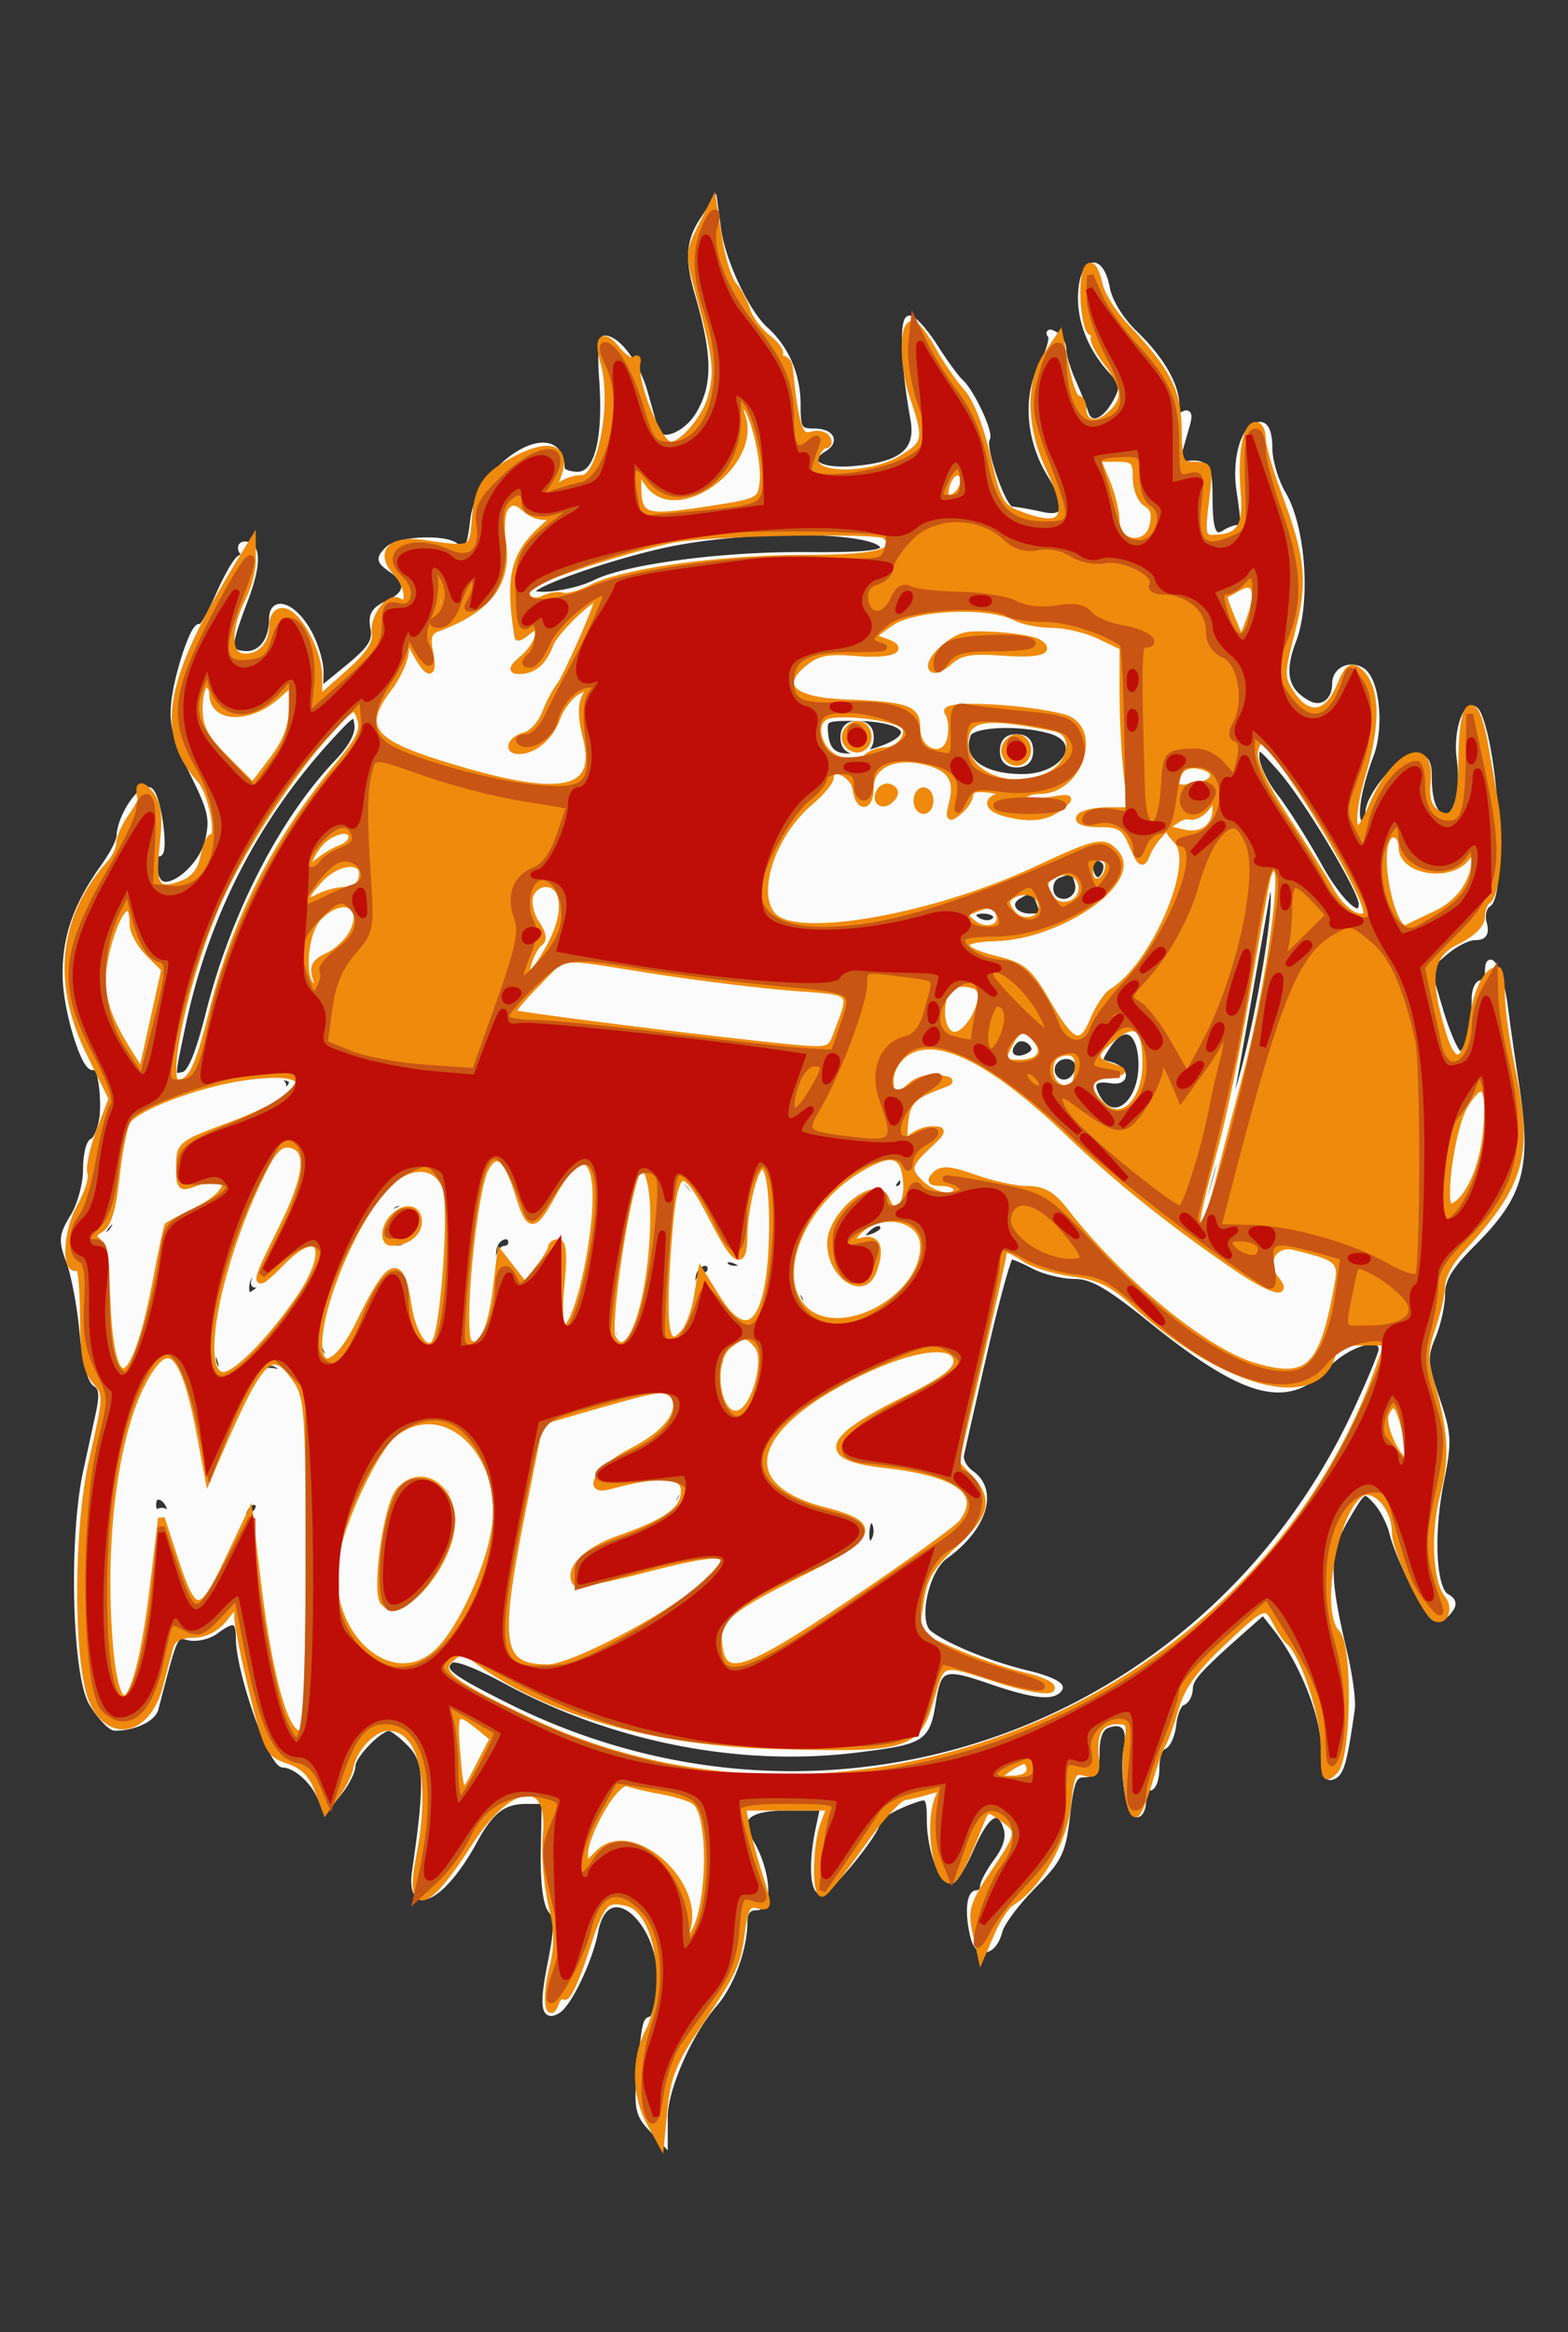 <!DOCTYPE svg PUBLIC "-//W3C//DTD SVG 1.1//EN" "http://www.w3.org/Graphics/SVG/1.1/DTD/svg11.dtd">
<svg xmlns="http://www.w3.org/2000/svg" viewBox="0 0 236 351">
<rect x="0" y="0" width="236" height="351" fill="#333333" stroke="none"/>
<path fill="#fbfbfb" stroke="#fbfbfb" d="M105.75 33.255c-1.999 3.055-2.184 5.767-.734 10.752 2.738 9.413 2.799 13.909.249 18.288-1.928 3.311-5.986 4.851-6.652 2.525-.207-.726-.949-3.345-1.648-5.82-1.164-4.121-4.055-8-5.961-8-.426 0-.581 2.587-.344 5.75.693 9.253-.681 14.75-3.688 14.75-1.359 0-2.479-.45-2.487-1-.121-7.876-12.264-.642-13.224 7.878-.502 4.457-1.141 5.409-2.629 3.921-1.416-1.417-8.667-1.121-10.204.416-1.37 1.37-1.316 1.675.522 2.963 2.774 1.943 2.578 3.76-.561 5.191-2.04.929-2.508 1.729-2.14 3.654.377 1.971-.39 3.171-3.822 5.984l-4.294 3.518.067-2.763c.038-1.519-.796-4.296-1.852-6.172C44.16 91.203 41 90.059 41 93.154c0 3.32-1.743 5.532-4.198 5.328-2.689-.224-2.683-1.099.056-8.305C38.815 85.028 38.806 82 36.834 82c-.524 0-.674.45-.334 1s.236 1-.23 1c-.467 0-1.932 2.461-3.257 5.469-1.324 3.009-2.623 5.254-2.886 4.991-.773-.772-3.333 6.682-3.843 11.189-.371 3.278.208 5.51 2.753 10.624 2.8 5.626 3.104 6.972 2.321 10.281-.975 4.125-6.133 8.233-7.593 6.047-.976-1.463-.974-4.848.003-4.244 1.148.709.178-7.646-1.066-9.183-1.106-1.366-4.564 3.584-4.66 6.672-.023.74-1.054 2.759-2.292 4.487-4.302 6.007-5.984 10.906-5.81 16.926.154 5.364 3.073 14.395 4.266 13.202.872-.872 1.74 5.103 1.189 8.181-.282 1.572-.936 3.008-1.454 3.191-.517.184-.941 2.085-.941 4.226s-.869 5.322-1.931 7.068c-1.732 2.848-1.792 3.548-.584 6.775.741 1.979 1.634 6.743 1.984 10.588.378 4.158 1.169 7.288 1.953 7.726.968.542 1.1 1.739.497 4.511l-1.908 8.773c-2.191 10.078-1.66 30.714.896 34.85 1.241 2.008 2.782 3.644 3.425 3.636 2.873-.033 5.637-1.337 6.028-2.844 3.002-11.564 2.877-11.299 5.04-10.772 1.155.282 2.974-.136 4.041-.929 2.759-2.048 3.559-1.801 3.559 1.1 0 4.955 4.866 18.934 6.609 18.985 1.702.05 4.106 1.987 5.309 4.278l1.21 2.303 1.936-2.461c1.065-1.354 1.936-3.1 1.936-3.879 0-1.562 4.08-5.777 5.564-5.75.515.01 2.012 1.152 3.328 2.539 2.459 2.592 2.562 5.749.621 19.15-.958 6.622 4.219 3.862 8.87-4.728 2.448-4.521 4.356-5.978 7.829-5.978h2.831l-.145 7.498c-.091 4.683.318 8.057 1.089 8.987.981 1.182.97 2.825-.056 7.987-1.29 6.488-1.026 8.322 1.017 7.06 1.647-1.018 4.802-7.682 5.567-11.759 1.812-9.658 11.137-1.051 9.785 9.03-.31 2.308-.879 4.197-1.265 4.197-.821 0-.948.624-1.67 8.196-.463 4.849-.233 6.029 1.546 7.938l2.089 2.243v-3.75c0-4.247 3.707-12.698 7.469-17.026 2.561-2.947 4.515-8.28 4.525-12.351.004-1.539.604-2.25 1.9-2.25 2.071 0 1.437-5.895-1.064-9.901-2.171-3.477-.385-5.099 5.614-5.099h5.506l-.691 3.25c-1.012 4.762-.902 9.019.241 9.343 1.022.29 8.5-8.864 8.5-10.405 0-.843 2.889-2.492 6.25-3.566 1.464-.468 1.75.081 1.75 3.362 0 4.108 1.723 9.016 3.165 9.016.464 0 1.826-2.25 3.027-5 2.319-5.312 4.244-6.352 5.344-2.886.445 1.402-.038 3.073-1.432 4.96-1.157 1.565-2.104 3.313-2.104 3.886 0 .572-.45 1.04-1 1.04-1.104 0-1.295 3.297-.388 6.681.717 2.672 2.992 2.033 3.768-1.058.308-1.228 2.568-4.269 5.021-6.758 4.013-4.07 4.531-5.144 5.159-10.695.579-5.113 1.019-6.17 2.569-6.17 1.46 0 1.871-.745 1.871-3.393 0-2.179.569-3.611 1.59-4.003 2.476-.95 3.664.376 3.057 3.413-.681 3.405.296 9.983 1.484 9.983.478 0 .869-.9.869-2s.45-2 1-2 1-1.312 1-2.917c0-1.604.501-3.083 1.114-3.288.613-.204 1.26-1.695 1.437-3.312.178-1.618.801-3.1 1.386-3.295.585-.195 1.075-1.105 1.091-2.021.026-1.564 1.356-3.032 8.289-9.154l2.817-2.487 1.958 2.487c4 5.081 7.285 13.348 7.212 18.153-.054 3.549.258 4.556 1.286 4.161 1.213-.465 1.71-2.247 2.823-10.114.178-1.258-.34-5.083-1.15-8.5-2.784-11.736-2.74-15.044.272-20.183 2.679-4.57 2.743-4.608 4.551-2.668 1.008 1.082 2.141 3.243 2.517 4.803.835 3.465 5.02 11.984 6.265 12.753.498.308 1.431-.074 2.074-.848.907-1.093.844-1.595-.281-2.239-2.031-1.164-2.427-9.473-.83-17.389 1.21-5.996 1.152-7.064-.674-12.473-1.796-5.319-1.854-6.258-.577-9.314.781-1.87 1.42-4.754 1.42-6.409 0-2.242 1.17-4.179 4.588-7.597 7.414-7.414 8.489-11.502 6.451-24.532a475.65 475.65 0 0 1-1.591-11.117c-.617-4.851-2.448-8.742-2.448-5.2 0 .935-.45 1.7-1 1.7s-1 1.069-1 2.375c0 4.289-1.245 8.71-2.349 8.342-.596-.199-1.931-3.239-2.967-6.755l-1.883-6.394 2.655-2.284c1.461-1.256 3.488-2.284 4.506-2.284 1.388 0 1.713-.525 1.301-2.102-.302-1.157.007-2.447.687-2.867 2.26-1.397 1.193-22.164-1.46-28.398-1.287-3.027-3.365 1.877-2.747 6.485.636 4.745-.368 8.882-2.155 8.882-1.666 0-2.588-2.168-2.588-6.082 0-2.226-.462-2.918-1.949-2.918-2.173 0-7.051 5.773-7.051 8.344 0 .911-.499 1.656-1.109 1.656-1.348 0-.704-4.914 1.354-10.335 1.614-4.251.892-11.344-1.292-12.694-1.803-1.114-3.953-.061-3.953 1.936 0 2.677-2.017 4.154-4.13 3.023-3.478-1.861-4.147-4.638-2.29-9.502 2.222-5.816 1.445-17.026-1.529-22.065-1.128-1.913-2.051-5.027-2.051-6.92 0-2.21-.48-3.443-1.339-3.443-2.296 0-3.802 4.88-3.051 9.887.765 5.097.732 5.606-.36 5.628-.412.009-1.25.334-1.861.723-1.78 1.134-2.389-.244-2.389-5.405 0-4.742-.474-5.346-3.838-4.888-.899.123-1.145-.494-.75-1.881l1.195-4.189c.404-1.414.237-1.897-.5-1.441-.676.417-1.107-.137-1.107-1.425 0-3.038-2.312-7.012-6.324-10.867-2.05-1.97-3.757-4.76-4.13-6.75-.877-4.676-3.334-4.441-3.752.358-.357 4.095 1.291 8.494 4.494 11.996 1.805 1.975 1.895 2.544.742 4.697-1.686 3.152-3.944 4.016-4.675 1.79-.313-.953-1.196-3.151-1.962-4.884-.766-1.733-1.393-3.844-1.393-4.691s-.562-1.864-1.25-2.259c-.687-.396-.943-.378-.568.04.376.417-.237 2.523-1.36 4.679-2.4 4.604-1.902 11.063 1.251 16.234 3.054 5.008 2.616 7.051-1.323 6.176-1.787-.397-3.817-.754-4.511-.792-1.309-.072-4.559-9.409-3.738-10.738.544-.88-2.347-7.034-3.992-8.498-.618-.55-2.342-2.913-3.831-5.25-1.488-2.337-3.19-4.25-3.781-4.25-1.076 0-.768 7.473.621 15.02.89 4.839-1.631 6.989-8.934 7.622-5.415.469-7.791-1.16-4.584-3.142 1.842-1.139 1.025-2.5-1.5-2.5-2.255 0-2.5-.397-2.5-4.05 0-4.485-1.716-8.478-4.872-11.335-2.817-2.549-6.437-10.243-7.091-15.074l-.537-3.96-1.75 2.674m-3.697 48.273C93.941 82.996 80 87.721 80 89.002c0 1.195 6.358.372 9.633-1.248 4.779-2.363 19.187-4.259 31.617-4.161 8.662.068 11.75-.23 11.75-1.134 0-2.773-17.807-3.309-30.947-.931m-52.576 29.578c-11.105 12.128-18.585 26.768-22.019 43.094-1.785 8.485-1.794 8.014.146 7.623 1.111-.224 2.312-3.125 3.904-9.43 3.685-14.596 10.976-28.829 19.22-37.523 2.298-2.422 3.331-4.382 3.107-5.893-.31-2.094-.638-1.934-4.358 2.129m74.707-.365c.384 3.329 2.665 3.959 7.982 2.204 6.655-2.196 4.534-4.945-3.814-4.945-4.299 0-4.472.113-4.168 2.741M127 111c0 1.333.667 2 2 2s2-.667 2-2-.667-2-2-2-2 .667-2 2m18.638-.5c-1.448 3.773 2.002 6.5 8.225 6.5 6.574 0 9.791-5.532 4.132-7.106-4.795-1.335-11.743-.994-12.357.606M151 113c0 1.333.667 2 2 2s2-.667 2-2-.667-2-2-2-2 .667-2 2m38.043.856c-.024 1.296 1.237 3.996 2.802 6 1.564 2.004 4.528 6.681 6.586 10.394 3.265 5.891 6.569 8.783 6.569 5.75 0-1.972-8.361-15.901-12.1-20.157-3.466-3.946-3.819-4.128-3.857-1.987M164 130.441c0 .793.403 1.69.895 1.994 1.03.636 2.271-1.936 1.369-2.837-1.073-1.073-2.264-.63-2.264.843m-4.75 1.221c-1.453.586-1.666 2.963-.34 3.782 1.73 1.07 3.879-.533 3.363-2.509-.521-1.99-.875-2.139-3.023-1.273m31.917-.162c-1.118 6.61-6.26 35.612-6.648 37.5-.283 1.375.381-.2 1.474-3.5 2.803-8.457 6.19-26.986 5.73-31.34-.213-2.013-.463-3.21-.556-2.66m-38.045 3.404c-1.788 1.132-.559 3.096 1.937 3.096 2.141 0 2.212-.13 1.334-2.418-.688-1.794-1.307-1.923-3.271-.678M146.5 138c.34.55 1.266 1 2.059 1 .793 0 1.441-.45 1.441-1s-.927-1-2.059-1c-1.132 0-1.781.45-1.441 1m20.19 19.35c-1.501 2.291-1.479 2.472.356 2.952 2.425.634 2.607 2.626.204 2.239-2.657-.428-3.365.376-2.218 2.52 2.595 4.848 7.326.767 6.776-5.845-.375-4.499-2.81-5.387-5.118-1.866m-14.002-.704c-1.491 1.49-.636 3.153 1.353 2.633 1.122-.293 1.882-1.011 1.687-1.594-.45-1.352-2.148-1.932-3.04-1.039M158.5 160c-.34.55-.34 1.45 0 2 1.044 1.689 3.238 1.11 3.79-1 .56-2.142-2.573-2.969-3.79-1m-121.75 2.662c.688.278 1.813.278 2.5 0 .688-.277.125-.504-1.25-.504s-1.937.227-1.25.504m5.042.014c1.055.424 1.055.821 0 2.171-1.154 1.477-1.106 1.507.458.281.962-.755 1.75-1.768 1.75-2.25 0-.483-.788-.842-1.75-.799-1.113.05-1.28.268-.458.597M26.5 165c-1.319.567-1.489.878-.5.914.825.031 2.175-.381 3-.914 1.828-1.181.249-1.181-2.5 0m3.5 5c-.825.533-1.05.969-.5.969s1.675-.436 2.5-.969c.825-.533 1.05-.969.5-.969s-1.675.436-2.5.969m11.459 3.067c-.363.586-.445 1.281-.183 1.543s.743-.218 1.069-1.067c.676-1.762.1-2.072-.886-.476m140.808 3.215c-.623 2.32-1.453 5.118-1.846 6.218-.477 1.333-.382 1.667.284 1 1.165-1.165 3.78-10.348 3.132-10.997-.242-.241-.948 1.459-1.57 3.779m-164.188-.699c.048 1.165.285 1.402.604.605.289-.722.253-1.585-.079-1.917-.332-.332-.568.258-.525 1.312m95.952.917c0 .55.436 1.675.969 2.5.533.825.969 1.05.969.5s-.436-1.675-.969-2.5c-.533-.825-.969-1.05-.969-.5m-56.107 3.25L55.5 182.5l2.75-2.424c2.57-2.266 3.209-3.076 2.424-3.076-.179 0-1.416 1.238-2.75 2.75m38.676-2.076c.605.454 1.385 1.501 1.732 2.326.445 1.054.564.93.4-.417-.127-1.055-.907-2.101-1.732-2.326-.965-.263-1.107-.114-.4.417m5.4-.191c0 .33.956 1.594 2.123 2.809l2.124 2.208-1.129-2.194c-1.117-2.172-3.118-3.983-3.118-2.823m32.5.517c-.34.55-.141 1 .441 1s1.059-.45 1.059-1-.198-1-.441-1-.719.45-1.059 1m-45.342 2c0 1.375.227 1.938.504 1.25.278-.687.278-1.812 0-2.5-.277-.687-.504-.125-.504 1.25m23.921.583c.048 1.165.285 1.402.604.605.289-.722.253-1.585-.079-1.917-.332-.332-.568.258-.525 1.312m13.432 1.04c-.945 1.443-1.224 2.318-.62 1.944 1.154-.713 3.483-4.567 2.759-4.567-.231 0-1.193 1.18-2.139 2.623m-83.887-.084c-.965 2.514-.681 3.163.498 1.136.584-1.004.851-2.036.593-2.293-.257-.258-.749.263-1.091 1.157m15.883.45c-.35.566.051.734.941.393 1.732-.665 2.049-1.382.611-1.382-.518 0-1.216.445-1.552.989m42.688 2.511c.02 1.65.244 2.204.498 1.231.254-.973.237-2.323-.037-3-.274-.677-.481.119-.461 1.769M16 184.5c-.718.865-.815 1.5-.229 1.5.558 0 1.274-.675 1.591-1.5.316-.825.419-1.5.229-1.5-.19 0-.906.675-1.591 1.5m19.624 1.039c-.965 2.514-.681 3.163.498 1.136.584-1.004.851-2.036.593-2.293-.257-.258-.749.263-1.091 1.157M80 185c-.901.582-1.025.975-.309.985.655.008 1.469-.435 1.809-.985.767-1.242.421-1.242-1.5 0m50.065.421c-.968 1.167-.81 1.325.878.884 1.131-.296 2.057-.936 2.057-1.422 0-1.348-1.614-1.053-2.935.538m-67.623.673c-.372.602-1.735.892-3.029.645-1.294-.248-2.115-.065-1.824.405.847 1.371 4.056.989 5.411-.644.685-.825.991-1.5.681-1.5-.309 0-.867.492-1.239 1.094m19.942 1.18L80.5 189.5l2.146-1.811c1.657-1.398 2.266-1.512 2.671-.5.352.88.551.919.604.12.149-2.244-1.654-2.262-3.537-.035m37.778.269c-1.675 3.677-1.355 4.462.456 1.119.846-1.562 1.351-3.026 1.123-3.255-.229-.228-.939.733-1.579 2.136m4.033-.043c.02 1.65.244 2.204.498 1.231.254-.973.237-2.323-.037-3-.274-.677-.481.119-.461 1.769m-49.805-.073c-.302.785-.349 2.473-.105 3.75.397 2.082.457 2.037.579-.427.075-1.512.586-2.75 1.136-2.75.55 0 1-.45 1-1 0-1.519-1.988-1.194-2.61.427m37.689.156c.048 1.165.285 1.402.604.605.289-.722.253-1.585-.079-1.917-.332-.332-.568.258-.525 1.312M66.252 190.5c.011 2.2.216 2.982.455 1.738.239-1.244.23-3.044-.02-4s-.446.062-.435 2.262m48.943-1c.02 1.65.244 2.204.498 1.231.254-.973.237-2.323-.037-3-.274-.677-.481.119-.461 1.769m-74.1 1.75c-2.159 2.084-3.143 2.604-2.742 1.448.37-1.068.221-1.553-.364-1.191-1.082.668-1.373 3.493-.36 3.493.346 0 2.372-1.575 4.503-3.5 2.13-1.925 3.526-3.5 3.102-3.5-.425 0-2.287 1.463-4.139 3.25m29.984-1.667c.048 1.165.285 1.402.604.605.289-.722.253-1.585-.079-1.917-.332-.332-.568.258-.525 1.312m37.921.448c0 .533.675.969 1.5.969s1.5-.177 1.5-.393c0-.216-.675-.652-1.5-.969-.825-.316-1.5-.139-1.5.393m39.155 13.219c-1.8 7.838-3.404 14.925-3.564 15.75-.161.825.541 2.088 1.559 2.807 3.664 2.587 1.873 8.206-3.938 12.358-2.969 2.122-4.608 9.984-2.436 11.684 2.627 2.056 9.134 4.707 14.972 6.099 2.886.687 4.997 1.656 4.691 2.151-.875 1.415-3.94 1.071-10.416-1.17-6.971-2.413-7.809-2.122-8.626 2.99-.925 5.782-1.39 6.086-11.227 7.328-17.605 2.222-36.639-1.472-52.964-10.277-4.783-2.58-7.868-3.708-8.476-3.1-1.529 1.529-.351 2.491 8.459 6.906 48.109 24.11 105.084 4.464 127.832-44.08 2.188-4.67 3.979-8.987 3.979-9.593 0-2.547-5.233-.998-8.564 2.533-5.718 6.063-12.055 4.354-26.197-7.064-6.334-5.114-8.873-6.573-11.44-6.578-1.814-.004-4.588-.679-6.163-1.5-1.576-.822-3.167-1.494-3.536-1.494-.37 0-2.145 6.412-3.945 14.25m-69.283-11.5c-1.243 1.586-1.208 1.621.378.378.963-.755 1.75-1.543 1.75-1.75 0-.823-.821-.294-2.128 1.372m25.512-.308c-.304.792-.342 2.255-.085 3.25.372 1.432.493 1.34.585-.442.064-1.238.566-2.25 1.116-2.25.55 0 1-.45 1-1 0-1.526-1.99-1.191-2.616.442m31.716.853c-1.265 2.107-1.243 2.128.479.479.991-.95 1.587-1.942 1.324-2.205-.263-.263-1.074.514-1.803 1.726m-93.392 4.316c-2.086 2.964-3.587 5.389-3.336 5.389.701 0 7.919-10.047 7.498-10.436-.204-.189-2.077 2.082-4.162 5.047m44.371-4.028c.048 1.165.285 1.402.604.605.289-.722.253-1.585-.079-1.917-.332-.332-.568.258-.525 1.312M125 191.378c0 .207.787.995 1.75 1.75 1.586 1.243 1.621 1.208.378-.378-1.307-1.666-2.128-2.195-2.128-1.372m-28.921 3.205c.048 1.165.285 1.402.604.605.289-.722.253-1.585-.079-1.917-.332-.332-.568.258-.525 1.312m11.891.361c.573 1.07 1.535 2.25 2.139 2.623.604.374.325-.501-.62-1.944-2.002-3.055-3.038-3.518-1.519-.679m12.03-.003c0 .518.445 1.216.989 1.552.566.35.734-.051.393-.941-.665-1.732-1.382-2.049-1.382-.611M70.158 198c0 1.375.227 1.938.504 1.25.278-.687.278-1.812 0-2.5-.277-.687-.504-.125-.504 1.25m15.301-.933c-.363.586-.445 1.281-.183 1.543s.743-.218 1.069-1.067c.676-1.762.1-2.072-.886-.476m-64.38 1.516c.048 1.165.285 1.402.604.605.289-.722.253-1.585-.079-1.917-.332-.332-.568.258-.525 1.312m-5 1c.048 1.165.285 1.402.604.605.289-.722.253-1.585-.079-1.917-.332-.332-.568.258-.525 1.312M65 199.25c0 .871-.562 1.81-1.25 2.088-.979.395-.972.521.031.583 1.426.088 2.818-2.655 1.843-3.631-.343-.343-.624.089-.624.96m27.07-.167c-.038.871.226 1.88.588 2.242.839.839 3.352-1.208 3.312-2.697-.017-.621-.541-.248-1.165.828-1.126 1.941-1.14 1.941-1.899 0-.564-1.44-.784-1.539-.836-.373m33.199-.39c.973.254 2.323.237 3-.037.677-.274-.119-.481-1.769-.461-1.65.02-2.204.244-1.231.498m-93.19 1.89c.048 1.165.285 1.402.604.605.289-.722.253-1.585-.079-1.917-.332-.332-.568.258-.525 1.312M48 202.941c0 .518.445 1.216.989 1.552.566.35.734-.051.393-.941-.665-1.732-1.382-2.049-1.382-.611m-16 1.5c0 .793.408 1.693.907 2.001.498.309.671-.34.383-1.441-.611-2.335-1.29-2.63-1.29-.56m3.872.309c-1.243 1.586-1.208 1.621.378.378 1.666-1.307 2.195-2.128 1.372-2.128-.207 0-.995.787-1.75 1.75m72.473-.207c-.326.849-.369 1.767-.096 2.04.274.273.737-.422 1.03-1.543.624-2.383-.069-2.751-.934-.497m30.405-.881c.688.278 1.813.278 2.5 0 .688-.277.125-.504-1.25-.504s-1.937.227-1.25.504M26 206c.589 1.1 1.295 2 1.57 2 .275 0 .019-.9-.57-2s-1.295-2-1.57-2c-.275 0-.019.9.57 2m108-1c-.901.582-1.025.975-.309.985.655.008 1.469-.435 1.809-.985.767-1.242.421-1.242-1.5 0m-94.595 1.155c-.452.73-.274.882.484.413.659-.407 1.966-.139 2.905.596 1.537 1.203 1.57 1.162.334-.414-1.596-2.035-2.723-2.215-3.723-.595m-17.946 1.912c-.363.586-.445 1.281-.183 1.543s.743-.218 1.069-1.067c.676-1.762.1-2.072-.886-.476m103.791.922c-4.515 2.753-4.093 3.426.5.797 4.62-2.645 4.806-2.787 3.667-2.782-.505.002-2.38.895-4.167 1.985M133 211c-1.925 1.054-3.14 1.935-2.7 1.958 1.059.056 6.7-2.877 6.7-3.484 0-.654-.059-.632-4 1.526m-97.046 1.086c-.614 1.147-.928 2.274-.697 2.504.23.23.932-.708 1.559-2.086 1.378-3.024.707-3.35-.862-.418m52.859.597c.721.289 1.584.253 1.916-.079.332-.332-.258-.568-1.312-.525-1.165.048-1.402.285-.604.604m29.51 1.567c-1.114 1.238-2.383 2.925-2.821 3.75-.844 1.591-.614 1.374 3.437-3.25 1.325-1.512 2.185-2.75 1.91-2.75-.275 0-1.412 1.012-2.526 2.25m-35.741.066c-1.075.787-1.601 2.094-1.307 3.25.443 1.739.505 1.715.609-.233.075-1.396 1.094-2.524 2.866-3.171 1.513-.552 2.049-1.04 1.191-1.083-.857-.043-2.369.513-3.359 1.237m-63.503 1.267c.048 1.165.285 1.402.604.605.289-.722.253-1.585-.079-1.917-.332-.332-.568.258-.525 1.312m26.079.417c0 1.375.227 1.938.504 1.25.278-.687.278-1.812 0-2.5-.277-.687-.504-.125-.504 1.25m-16.079.583c.048 1.165.285 1.402.604.605.289-.722.253-1.585-.079-1.917-.332-.332-.568.258-.525 1.312m29.199.667c-1.499 1.938-2.442 3.75-1.952 3.75.244 0 1.181-1.125 2.082-2.5 1.686-2.573 1.592-3.476-.13-1.25m66.752.378c-.044 1.65 2.696 3.644 4.186 3.045.827-.332.679-.543-.416-.594-.935-.043-2.159-.866-2.72-1.829-.561-.963-1.033-1.243-1.05-.622M18.158 220c0 1.375.227 1.938.504 1.25.278-.687.278-1.812 0-2.5-.277-.687-.504-.125-.504 1.25M33 219.762c0 .602-.707 1.802-1.571 2.667-.865.864-1.106 1.571-.536 1.571 1.266 0 3.497-3.944 2.688-4.752-.32-.32-.581-.088-.581.514m47.079 2.821c.048 1.165.285 1.402.604.605.289-.722.253-1.585-.079-1.917-.332-.332-.568.258-.525 1.312m54.19-.89c.973.254 2.323.237 3-.037.677-.274-.119-.481-1.769-.461-1.65.02-2.204.244-1.231.498m-68.237.866c.017.517.692 1.815 1.5 2.882.807 1.068 1.454 1.518 1.436 1-.017-.517-.692-1.815-1.5-2.882-.807-1.068-1.454-1.518-1.436-1m75.468.596c1.1.601 2.563 1.799 3.25 2.66.688.862 1.25 1.057 1.25.433 0-1.271-3.885-4.265-5.473-4.218-.565.017-.127.523.973 1.125m-40.263 2.605c-1.168 2.491-1.14 2.572.366 1.066.896-.896 1.464-2.109 1.263-2.695-.201-.586-.935.147-1.629 1.629m-84.079.24c0 1.375.227 1.938.504 1.25.278-.687.278-1.812 0-2.5-.277-.687-.504-.125-.504 1.25m72.592-1.338c.688.278 1.813.278 2.5 0 .688-.277.125-.504-1.25-.504s-1.937.227-1.25.504M23 226.476c0 .903.412 1.388.915 1.077.503-.311 1.17 0 1.482.691.312.691.463.393.335-.661-.288-2.376-2.732-3.366-2.732-1.107m13.658.973c-.372.969-.076 1.265.893.893 1.582-.607 1.994-2.342.556-2.342-.491 0-1.143.652-1.449 1.449m93.698 3.14c-.079 1.319.259 2.149.75 1.845 1.086-.671 1.18-3.139.144-3.779-.412-.255-.815.616-.894 1.934m-95.792 1.118c-.542 1.425-.428 1.54.56.56.684-.679.991-1.486.683-1.793-.308-.308-.867.247-1.243 1.233m38.515-.124c.048 1.165.285 1.402.604.605.289-.722.253-1.585-.079-1.917-.332-.332-.568.258-.525 1.312M16.158 233c0 1.375.227 1.938.504 1.25.278-.687.278-1.812 0-2.5-.277-.687-.504-.125-.504 1.25m121.342.588-3 2.577 3.5-2.259c4.49-2.897 4.501-2.907 3.417-2.901-.505.003-2.267 1.165-3.917 2.583M22.252 235.5c.011 2.2.216 2.982.455 1.738.239-1.244.23-3.044-.02-4s-.446.062-.435 2.262m28.827-1.917c.048 1.165.285 1.402.604.605.289-.722.253-1.585-.079-1.917-.332-.332-.568.258-.525 1.312m55.021 2.712c-1.265 2.107-1.243 2.128.479.479.991-.95 1.587-1.942 1.324-2.205-.263-.263-1.074.514-1.803 1.726m-60.021 1.288c.048 1.165.285 1.402.604.605.289-.722.253-1.585-.079-1.917-.332-.332-.568.258-.525 1.312m31 0c.048 1.165.285 1.402.604.605.289-.722.253-1.585-.079-1.917-.332-.332-.568.258-.525 1.312m20.734-.9c.721.289 1.584.253 1.916-.079.332-.332-.258-.568-1.312-.525-1.165.048-1.402.285-.604.604M121 237c-.825.533-1.05.969-.5.969s1.675-.436 2.5-.969c.825-.533 1.05-.969.5-.969s-1.675.436-2.5.969m9.861 1.059-2.361 2.06 2.75-1.675c1.512-.921 2.75-1.847 2.75-2.059 0-.781-.835-.335-3.139 1.674M85.257 238c.225.825 1.271 1.605 2.326 1.732 1.347.164 1.471.045.417-.4-.825-.347-1.872-1.127-2.326-1.732-.531-.707-.68-.565-.417.4m-21.385 1.75c-1.243 1.586-1.208 1.621.378.378 1.666-1.307 2.195-2.128 1.372-2.128-.207 0-.995.787-1.75 1.75m-34 1c-1.243 1.586-1.208 1.621.378.378.962-.755 1.75-1.543 1.75-1.75 0-.823-.821-.294-2.128 1.372M46.158 242c0 1.375.227 1.938.504 1.25.278-.687.278-1.812 0-2.5-.277-.687-.504-.125-.504 1.25m77.092 1.099c-2.338 1.656-4.25 3.233-4.25 3.504 0 .271 2.025-.9 4.5-2.603 2.475-1.703 4.5-3.299 4.5-3.548 0-.688-.19-.583-4.75 2.647m-12.845.151-1.905 2.25 2.25-1.905c2.114-1.79 2.705-2.595 1.905-2.595-.19 0-1.202 1.012-2.25 2.25M68.1 244.295c-1.265 2.107-1.243 2.128.479.479.991-.95 1.587-1.942 1.324-2.205-.263-.263-1.074.514-1.803 1.726m8.095.205c.02 1.65.244 2.204.498 1.231.254-.973.237-2.323-.037-3-.274-.677-.481.119-.461 1.769M96 244c-.901.582-1.025.975-.309.985.655.008 1.469-.435 1.809-.985.767-1.242.421-1.242-1.5 0m-74.842 2c0 1.375.227 1.938.504 1.25.278-.687.278-1.812 0-2.5-.277-.687-.504-.125-.504 1.25m19 0c0 1.375.227 1.938.504 1.25.278-.687.278-1.812 0-2.5-.277-.687-.504-.125-.504 1.25M114 249c-.901.582-1.025.975-.309.985.655.008 1.469-.435 1.809-.985.767-1.242.421-1.242-1.5 0m-72.921 1.583c.048 1.165.285 1.402.604.605.289-.722.253-1.585-.079-1.917-.332-.332-.568.258-.525 1.312m4 6c.048 1.165.285 1.402.604.605.289-.722.253-1.585-.079-1.917-.332-.332-.568.258-.525 1.312" fill-rule="evenodd"/>
<path fill="#ef8a0d" stroke="#ef8a0d" d="M105.46 34.314c-1.841 3.712-1.843 3.991-.072 10.5 2.454 9.021 2.681 11.119 1.628 15.019-.824 3.051-4.297 7.167-6.047 7.167-1.832 0-5.779-9.744-5.062-12.5.143-.55-.059-.682-.448-.293-.389.39-1.513-.285-2.497-1.5-2.254-2.779-3.18-1.955-2.089 1.859C92.61 60.638 90.456 72 87.568 72c-1.192 0-2.736.563-3.431 1.25-1.016 1.006-1.066.728-.254-1.423 1.673-4.432-1.009-5.512-6.456-2.601-4.386 2.344-5.538 4.091-5.92 8.971-.364 4.66-.343 4.65-7.729 3.573-5.038-.735-6.918 1.358-4.052 4.509 1.892 2.081 2.101 5.35.269 4.218-1.431-.884-3.877 2.401-3.542 4.757.23 1.618-.906 3.33-4.067 6.126L48 105.26l-.004-3.38c-.004-3.949-3.294-9.88-5.481-9.88-.929 0-1.515.921-1.515 2.378 0 2.845-2.217 4.928-4.702 4.419-2.125-.435-2.002-4.534.267-8.924.789-1.525 1.433-4.034 1.431-5.573l-.003-2.8-1.953 3.203c-10.832 17.765-12.25 25.608-5.897 32.628 1.654 1.828 3.059 8.669 1.781 8.669-.371 0-.945 1.357-1.277 3.017-.405 2.023-1.461 3.342-3.209 4.007-3.894 1.48-4.587.439-3.9-5.858.47-4.307.247-6.146-.928-7.666-.86-1.112-1.561-1.445-1.578-.75-.018.688.072 1.362.2 1.5.127.138-.548 1.363-1.5 2.723-.953 1.359-1.732 3.124-1.732 3.921 0 .797-.634 2.159-1.409 3.027-7.263 8.138-8.336 17.902-3.13 28.502l3.399 6.924-1.866 4.911c-1.026 2.701-1.63 5.528-1.341 6.281.29.754-.474 3.149-1.695 5.322-2.073 3.688-2.202 10.024-.179 8.776.397-.244.739 3.085.76 7.398.031 6.109.438 8.282 1.839 9.831 1.735 1.917 1.72 2.332-.422 11.604-2.484 10.748-2.447 31.413.065 36.761 2.674 5.693 8.248 4.302 10.005-2.498.601-2.328 1.322-5.02 1.601-5.983.331-1.14 1.504-1.75 3.368-1.75 1.852 0 3.546-.872 4.807-2.476 1.94-2.465 1.948-2.466 1.955-.25.004 1.224 1.028 6.376 2.276 11.448 2.133 8.669 2.457 9.285 5.401 10.256 2.142.707 3.516 2.052 4.347 4.253l1.215 3.219 1.729-2.468c.951-1.358 1.816-3.057 1.921-3.777.427-2.907 3.49-6.205 5.762-6.205 5.065 0 6.991 7.961 4.719 19.5-1.723 8.752 1.058 7.94 7.547-2.204 6.058-9.471 12.402-10.139 11.544-1.217-.27 2.813.083 7.508.785 10.434 1.002 4.178 1.022 6.33.092 10.025-1.047 4.157-.538 7.97.627 4.706.247-.691.806-1.036 1.243-.766.437.27 1.808-2.662 3.047-6.516 2.493-7.752 3.054-8.413 6.418-7.569 4.677 1.174 6.543 12.89 3.11 19.529-2.031 3.929-1.952 9.416.193 13.378l1.733 3.2.537-5.5c.411-4.212 1.469-6.886 4.517-11.416 6.036-8.972 6.401-9.729 7.077-14.711.52-3.834.94-4.545 2.447-4.151 1.73.452 1.743.237.266-4.373-.854-2.667-1.775-6.087-2.045-7.599l-.492-2.75h13.177l-.975 2.565c-1.148 3.019-1.308 10.443-.225 10.418.412-.009 3-3.233 5.75-7.163 2.75-3.931 5.732-7.25 6.626-7.377.895-.126 2.639-.551 3.876-.944 1.507-.478 2.027-.356 1.579.37-2.06 3.333-.945 13.131 1.493 13.131.76 0 2.211-2.803 4.54-8.77.834-2.136 1.019-2.177 3.136-.693 2.919 2.046 2.878 2.328-1.222 8.422-3.06 4.547-3.376 5.597-2.664 8.85l.808 3.691 1.57-3.648c.864-2.006 2.199-4.031 2.966-4.5 3.983-2.432 7.922-9.212 8.477-14.589.501-4.857.801-5.449 2.532-4.996 1.66.434 1.916.067 1.66-2.377-.384-3.663.678-5.39 3.313-5.39 1.809 0 2 .443 1.504 3.5-.615 3.79.164 10.5 1.219 10.5.357 0 1.264-2.137 2.014-4.75.75-2.613 1.67-5.2 2.043-5.75.374-.55 1.246-2.977 1.938-5.392.908-3.172 2.833-5.878 6.925-9.736 6.465-6.096 6.674-6.175 8.282-3.122.651 1.238 1.48 2.475 1.84 2.75 2.144 1.634 5.313 11.057 5.322 15.821.008 4.889.139 5.191 1.616 3.712 1.987-1.99 2.226-18.814.295-20.745-2.979-2.979-.628-17.518 3.369-20.835 2.081-1.728 5.443 1.787 5.443 5.691 0 2.536 4.273 11.789 5.912 12.802 1.461.902 2.399-1.366 1.175-2.841-1.965-2.368-2.346-9.873-.801-15.779 1.484-5.672 1.223-9.539-1.187-17.616-.724-2.423-.603-4.366.459-7.376.793-2.247 1.442-5.106 1.442-6.354 0-1.248 1.237-3.601 2.75-5.229 9.309-10.021 10.541-14.311 7.826-27.251-.866-4.125-1.575-9.187-1.575-11.25-.001-2.062-.258-3.75-.572-3.75-1.623 0-3.164 3.05-3.768 7.455-.922 6.731-2.796 7.686-4.46 2.272-2.659-8.657-2.173-11.997 2.049-14.059 2.331-1.139 3.75-2.536 3.75-3.691 0-1.023.387-2.098.86-2.391 1.484-.917 2.13-9.265 1.145-14.79-.52-2.913-1.154-6.537-1.41-8.055-1.51-8.944-3.545-7.948-3.595 1.759-.037 7.201-1.129 9.514-3.722 7.878-1.293-.817-1.688-2.112-1.45-4.75.614-6.788-5.003-4.24-8.358 3.79-2.743 6.566-3.734 2.795-1.349-5.136 2.264-7.533 2.047-13.068-.6-15.264-1.165-.967-1.698-.53-2.922 2.399-1.816 4.345-4.785 4.754-7.247.998-1.593-2.432-1.59-2.983.055-9.327 1.967-7.584 1.627-11.033-2.056-20.861-1.293-3.45-2.351-7.162-2.351-8.25 0-1.087-.441-1.977-.981-1.977-1.495 0-2.277 4.395-1.786 10.035.46 5.291-.689 6.965-4.782 6.965-1.455 0-1.589-.742-.994-5.5.662-5.304.603-5.5-1.667-5.5-2.172 0-2.36-.418-2.432-5.399-.084-5.77-1.697-8.896-8.013-15.531-1.796-1.886-3.544-4.698-3.884-6.25-1.02-4.643-2.577-3.188-2.332 2.18.126 2.75.673 5 1.216 5 .544 0 .708.281.365.623-.343.343.482 2.073 1.833 3.845 2.963 3.884 3.079 5.659.52 7.975-2.064 1.868-4.063 1.375-4.063-1.002 0-.793-.375-1.441-.832-1.441-.458 0-1.246-2.127-1.75-4.727l-.918-4.727-1.985 2.977c-2.647 3.969-2.536 10.701.275 16.672 3.782 8.036 2.424 9.968-4.924 7.005-2.249-.907-2.874-2.138-4.27-8.413-.97-4.359-2.543-8.36-3.866-9.831-1.226-1.365-3.13-4.122-4.23-6.125-1.1-2.004-2.45-3.798-3-3.987-1.686-.58-1.727 6.04-.069 10.908 2.154 6.321 2.032 6.995-1.681 9.259-4.681 2.854-13.787 2.846-13.04-.011.288-1.1.947-2 1.466-2 .518 0 .653-.468.299-1.041-.354-.572-1.446-.786-2.426-.474-1.726.547-2.33-1.355-3.252-10.235-.072-.687-.58-1.25-1.13-1.25-.55 0-.716-.285-.368-.633.348-.348-.45-1.485-1.774-2.526-1.324-1.041-2.712-2.894-3.084-4.117-.373-1.223-1.291-2.925-2.04-3.781-.749-.857-1.742-4.007-2.206-7l-.843-5.443-1.892 3.814m6.163 28.145c2.779 7.242-9.772 16.449-14.066 10.318L96 70.555l.015 2.472c.03 4.844.853 5.151 10.062 3.752 8.22-1.248 8.431-1.349 8.756-4.198.384-3.375-1.693-11.581-2.932-11.581-.461 0-.586.656-.278 1.459m54.928 10.009c.797 1.907 1.449 4.555 1.449 5.883 0 3.63 4.615 4.32 5.493.822.438-1.746.151-2.793-.93-3.398-.866-.485-1.563-2.189-1.563-3.825 0-2.6-.35-2.95-2.949-2.95h-2.949l1.449 3.468m-23.968.175c-.346.904-.424 1.849-.173 2.1.795.795 2.59-.801 2.59-2.302 0-1.962-1.639-1.824-2.417.202m-66.356 3.53c-.71.71-.92 2.785-.554 5.46.843 6.145-2.176 10.102-9.877 12.947-1.275.471-1.558 1.358-1.125 3.525.73 3.649-.165 3.71-2.099.145-1.485-2.737-1.492-2.738-1.532-.344-.022 1.323-1.165 3.88-2.54 5.683-4.379 5.741-2.859 8.028 7.5 11.282 18.423 5.788 24.408 4.718 22.203-3.97-.738-2.907-.759-4.862-.067-6.156.917-1.712.806-1.784-1.139-.743-1.185.634-2.617 2.478-3.181 4.097-.977 2.802-3.44 4.901-5.75 4.901-1.855 0-1.151-1.744.922-2.287 1.093-.286 2.469-1.786 3.058-3.333.588-1.548 1.576-3.424 2.194-4.169.937-1.129 5.74-12.004 5.755-13.029.02-1.339-6.348 4.616-7.127 6.665-1.094 2.877-2.582 4.132-4.868 4.104-1.074-.012-.861-.551.75-1.895 1.237-1.032 2.25-2.647 2.25-3.589 0-1.408-.266-1.491-1.5-.467-.825.685-1.527 1.077-1.56.872-1.463-9.041-.66-12.421 3.923-16.521 1.746-1.563 2.033-2.149.85-1.734-1.024.358-2.546-.061-3.564-.982-1.335-1.208-2.061-1.323-2.922-.462m25.273 4.973c-5.402.997-19.136 5.338-21.378 6.758-1.977 1.252-.417 3.315 1.689 2.234.929-.477 2.221-.676 2.871-.442.65.234 2.591-.303 4.314-1.194 4.75-2.456 19.148-4.465 32.147-4.485 11.164-.016 14.565-.976 12.121-3.419-.923-.924-26.144-.489-31.764.548m-35.619 8.635c-.329 1.988-.183 2.921.372 2.366.504-.504.749-1.981.544-3.282-.315-2.001-.455-1.861-.916.916M186.5 88.378c-1.1.617-2.119 1.166-2.265 1.221-.146.054.381 1.629 1.172 3.5l1.438 3.401 1.123-2.934c1.675-4.378 1.047-6.6-1.468-5.188M69.564 89.707c-.542 1.425-.428 1.54.56.56.684-.679.991-1.486.683-1.793-.308-.308-.867.247-1.243 1.233m64.591 3.965c-2.982 2.012-3.069 2.221-1.173 2.822 3.682 1.169 1.22 2.187-4.2 1.738-4.285-.356-5.782-.048-7.793 1.601-4.103 3.365-1.789 5.607 6.115 5.923 9.497.38 10.896.867 10.896 3.795 0 3.831 4.291 5.164 5.069 1.574.312-1.444.123-3.213-.42-3.932-1.018-1.346 11.403-.788 17.351.78 5.596 1.475 2.564 11.027-3.5 11.027-1.375 0-2.5.47-2.5 1.045 0 .65 1.421.816 3.75.438 3.523-.57 3.633-.513 1.809.955-2.046 1.646-4.582 1.931-8.309.932-2.683-.719-2.943-2.073-.5-2.604 1.028-.223.41-.594-1.5-.9-2.155-.345-3.25-.114-3.25.685 0 .662-.75 1.822-1.666 2.577-1.505 1.239-1.597 1.097-.957-1.474.888-3.565-.556-5.409-4.872-6.219-4.302-.807-7.505.943-7.505 4.1 0 3.079-1.748 3.26-2.18.225-.323-2.26-3.82-3.88-3.82-1.769 0 .626-1.37 2.291-3.044 3.699-5.993 5.043-8.863 14.482-5.302 17.438 4.166 3.456 24.366-.253 39.234-7.206 9.373-4.382 10.329-4.571 12.137-2.392 3.443 4.148-8.597 12.434-18.352 12.63-5.891.118-5.691 1.804.387 3.27 3.88.935 4.819 1.727 7.44 6.274 3.828 6.641 5.223 7.203 7.046 2.841.789-1.889 2.045-3.797 2.791-4.24 6.207-3.684 12.98-19.153 9.911-22.636-1.693-1.921-1.671-1.964.7-1.368 2.934.737 5.052-.778 5.052-3.615 0-1.972-.063-1.983-1.337-.24-.736 1.006-1.93 1.632-2.654 1.39-1.479-.493-5.341 2.995-6.438 5.814-.617 1.584-.918 1.383-2.097-1.4-1.192-2.812-1.864-3.25-4.985-3.25-2.15 0-3.357-.404-2.989-1 .34-.55 2.229-1 4.198-1h3.581l-.631-5.25c-.347-2.888-.635-8.429-.639-12.315L169 97.37l-3.534-1.685C163.522 94.758 160.343 94 158.4 94c-1.942 0-4.443-.488-5.557-1.084-3.928-2.102-15.121-1.649-18.688.756m11.199 1.999c-2.464.506-5.996 4.02-5.021 4.996.36.36 1.541-.148 2.625-1.129 1.571-1.421 3.197-1.695 8.006-1.347 5.363.388 7.479-.219 5.286-1.517-1.321-.781-8.676-1.458-10.896-1.003M30 106.618c0 2.891.808 4.426 4.026 7.643l4.026 4.026 2.946-3.894c2.078-2.745 2.955-5.05 2.974-7.817l.028-3.925-2.25 2.026c-4.171 3.755-9.75 3.633-9.75-.212 0-.806-.45-1.465-1-1.465s-1 1.628-1 3.618m19.042 4.018c-5.662 6.361-12.52 16.936-16.092 24.814-4.714 10.397-8.584 27.583-6.2 27.535 2.031-.042 3.1-2.209 5.141-10.421 3.512-14.133 9.514-25.868 19.287-37.71 3.063-3.711 3.669-5.093 3.014-6.865-.781-2.109-1.033-1.979-5.15 2.647m75.073-2.729c-2.247 1.424-.574 5.761 2.521 6.538 1.468.368 3.125.194 3.709-.39.58-.58 1.81-1.055 2.733-1.055 2.12 0 4.028-2.227 3.115-3.636-.927-1.431-10.33-2.564-12.078-1.457m21.265 2.717c-1.343 5.349 6.2 9.117 12.364 6.176 3.729-1.779 4.432-6.515 1.069-7.205-9.645-1.978-12.738-1.741-13.433 1.029m-17.934-.537c-1.03 1.668 1.287 3.58 2.667 2.2 1.154-1.154.432-3.287-1.113-3.287-.485 0-1.184.489-1.554 1.087m24 2c-1.03 1.668 1.287 3.58 2.667 2.2 1.154-1.154.432-3.287-1.113-3.287-.485 0-1.184.489-1.554 1.087m37.374 1.148c-.204 1.424 1.533 5.102 4.678 9.907 2.751 4.203 5.773 9.048 6.715 10.767 1.674 3.053 4.317 4.894 5.429 3.782 1.288-1.288-12.331-24.145-15.586-26.156-.502-.311-1.059.455-1.236 1.7m-11.448 3.238c-.83 2.162-.373 2.447 2.92 1.814 3.197-.614 3.117-2.63-.125-3.107-1.302-.192-2.425.328-2.795 1.293m-44.903 2.577c-.95 1.538.351 2.53 1.635 1.246.718-.718.735-1.277.052-1.699-.56-.346-1.319-.142-1.687.453M138 120.5c0 .825.45 1.5 1 1.5s1-.675 1-1.5-.45-1.5-1-1.5-1 .675-1 1.5m-89.169 5.75c-.853.688-1.859 2.125-2.234 3.194-.628 1.786-.538 1.819 1.11.402.986-.848 2.581-1.821 3.543-2.163 2.038-.722 2.36-2.683.441-2.683-.72 0-2.007.563-2.86 1.25m159.774.338c-1.362 3.549 1.221 14.192 3.175 13.085.396-.224 2.345-1.164 4.331-2.089 3.555-1.654 5.92-5.038 5.857-8.381-.029-1.541-.147-1.552-1.25-.115-2.473 3.223-9.718 2.064-9.718-1.555 0-2.095-1.697-2.765-2.395-.945M164 131.083c0 2.437 2.337 2.093 2.823-.416.192-.987-.318-1.667-1.25-1.667-.927 0-1.573.855-1.573 2.083m-115.826 1.231c-2.693 2.868-2.801 4.092-.24 2.721 1.064-.569 2.816-1.035 3.893-1.035 1.078 0 2.201-.631 2.497-1.402 1.278-3.331-3.098-3.532-6.15-.284m142.431.337c-.328 1.567-1.711 9.374-3.073 17.349-1.363 7.975-3.396 17.875-4.519 22-3.016 11.081-3.36 13-2.331 13 .512 0 1.692-3.037 2.622-6.75.93-3.713 2.791-10.863 4.136-15.889 3.198-11.956 5.939-30.382 4.703-31.618-.587-.587-1.165.129-1.538 1.908m-32.458-.777c-1.059.682-1.104 1.338-.208 3.012 1.372 2.564 5.409 1.159 4.86-1.692-.372-1.929-2.687-2.586-4.652-1.32m-78.42 3.061c-.278 1.065.179 2.914 1.016 4.109.953 1.36 1.149 2.414.525 2.815-.549.352-1.332 1.71-1.74 3.016-1.141 3.651 1.141 1.694 3.566-3.059 2.379-4.663 1.91-8.816-.996-8.816-1.026 0-2.092.871-2.371 1.935m72.523-.125c-.997.645-.992 1.16.026 2.553 1.541 2.107 4.974 1.173 4.512-1.227-.355-1.84-2.688-2.521-4.538-1.326m-135.826 6.803c-1.845 6.346-1.231 10.036 2.725 16.387l2.181 3.5 1.729-7.81 1.73-7.81-2.394-2.395c-1.317-1.317-2.395-3.288-2.395-4.381 0-4.292-2.008-2.883-3.576 2.509M48 138c-2.204 2.204-2.811 9.381-.893 10.566.745.46.887-.009.435-1.433-.518-1.632-.109-2.373 1.783-3.235 1.351-.616 3.008-2.151 3.683-3.413 2.303-4.302-1.369-6.124-5.008-2.485m98.653-1.133c-1.67.658-1.695.853-.263 2.042 1.996 1.657 4.781.699 3.986-1.371-.646-1.685-.989-1.746-3.723-.671M80.633 148.2c-2.127 2.145-3.702 4.056-3.5 4.246.382.361 29.358 3.999 41.09 5.16 6.448.637 6.76.567 7.617-1.721 2.627-7.016 3.067-6.529-6.569-7.262-4.824-.366-14.396-1.551-21.271-2.632-14.726-2.315-12.616-2.584-17.367 2.209m62.027.55c-1.564 2.558-1.052 6.765.856 7.039 2.057.295 5.058-5.051 3.893-6.936-.65-1.052-4.123-1.128-4.749-.103m25.011 7.294c-3.259 2.563-3.346 3.495-.421 4.48 2.17.731 2.152.773-.5 1.184-3.261.504-3.524 2.282-.715 4.824 2.965 2.683 6.42-.82 6.42-6.51 0-5.433-1.426-6.619-4.784-3.978m-15.636.89c-1.474 2.755-1.331 3.066 1.406 3.066 3 0 4.138-1.598 2.523-3.544-1.629-1.962-2.692-1.832-3.929.478m-15.785 1.6c-1.289.905-2.25 2.623-2.25 4.023 0 2.849.683 3.04 3.089.863.96-.87 2.796-1.399 4.079-1.176 2.205.382 2.223.445.332 1.152-4.237 1.585-5.01 2.414-5.321 5.705-.259 2.74-.075 3.157.95 2.149.699-.687 2.147-1.25 3.217-1.25 1.738 0 1.663.262-.7 2.452-3.134 2.904-3.244 3.697-.817 5.893 2.017 1.825 5.171 2.225 5.171.655 0-.55-.99-1-2.2-1-1.709 0-1.933-.267-1.002-1.198.931-.931 2.258-.818 5.95.505 2.614.936 6.161 1.701 7.883 1.698 2.354-.004 3.756.802 5.647 3.245 8.235 10.642 21.134 21.212 28.519 23.371 8.242 2.409 10.306.374 12.581-12.403.621-3.487.044-3.977-6.56-5.574-3.114-.752-4.882 2.369-2.778 4.904 2.133 2.57-.825 1.694-5.86-1.737-9.726-6.627-17.93-13.195-25.348-20.293-11.708-11.203-19.961-15.227-24.582-11.984m23 .133c-1.766.706-1.556 4.278.293 4.988 1.921.737 2.343.327 2.685-2.607.28-2.398-.792-3.256-2.978-2.381m-122.903 3.509c-6.973 1.055-16.154 4.593-17.248 6.647-.491.923-1.218 4.722-1.614 8.443-.493 4.625-1.238 7.073-2.353 7.732-1.148.679-1.294 1.193-.491 1.734.657.442 1.293 4.461 1.5 9.468.614 14.868 4.166 13.317 7.296-3.184.874-4.606 1.696-8.464 1.826-8.573.13-.108 2.15-1.162 4.487-2.34 5.717-2.884 5.579-6.319-.166-4.135-2.461.936-2.584.822-2.584-2.377 0-3.256.222-3.442 7.25-6.047 13.346-4.946 14.572-9.254 2.097-7.368m184.137 4.153c-2.069 3.344-3.744 15.927-2.045 15.359 2.456-.821 4.762-5.81 5.268-11.398.638-7.035-.475-8.403-3.223-3.961M38.603 178.241C32.286 191.889 29.674 207 33.632 207c1.887 0 7.049-5.223 11.372-11.505 5.134-7.463 3.255-11.476-2.587-5.523-4.393 4.476-4.423 3.748-.192-4.671 4.196-8.349 4.614-12.628 1.275-13.06-1.572-.204-2.62 1.081-4.897 6m34.473-2.382c-1.886 3.523-3.905 25.038-2.462 26.235 1.722 1.43 3.328-1.806 4.09-8.245l.603-5.093 1.847 2.372L79 193.5l1.978-2.5c1.088-1.375 1.988-2.838 2-3.25.012-.412.495-.75 1.073-.75.683 0 .839 2.063.446 5.908-1.275 12.459 2.718 7.123 4.646-6.208 1.804-12.478-1.059-15.814-5.955-6.939-2.953 5.354-3.505 5.308-5.289-.436-1.628-5.245-3.249-6.409-4.823-3.466m56.021.223c-8.703 5.306-12.89 16.125-8.097 20.918 5.269 5.269 18-1.4 18-9.43 0-4.537-6.96-5.763-10.209-1.798-1.12 1.366-.992 1.498.959.995 2.35-.606 2.978 1.172 1.643 4.651-1.474 3.841-6.393.55-6.393-4.276 0-4.472 7.046-10.07 8.362-6.642 1.416 3.69 3.766.62 2.918-3.813-.622-3.257-2.565-3.42-7.183-.605m-16.011 2.548c-.591 2.129-1.077 5.258-1.08 6.953-.01 5.177-1.204 4.708-4.531-1.78-5.16-10.061-6.169-9.117-7.135 6.676-.637 10.402.1 13.106 2.713 9.958.703-.848 1.549-3.204 1.879-5.236l.601-3.693 2.315 3.746c4.829 7.813 8.215 3.777 8.404-10.019.13-9.539-1.441-12.818-3.166-6.605m-55.533.49C52.896 184.654 48 196.498 48 202.23c0 4.701 3.115 3.067 6.156-3.23 4.544-9.41 6.169-9.989 7.278-2.594.692 4.618 2.833 7.589 4.05 5.62 1.385-2.242 2.638-20.576 1.593-23.323-1.494-3.931-6.034-3.732-9.524.417m38.005-1.953c-1.81 5.447-4.207 22.581-3.379 24.148 2.481 4.687 5.958-5.167 6.189-17.539.123-6.604-1.524-10.479-2.81-6.609M59.2 183.2c-1.417 1.417-1.593 3.8-.282 3.8 2.279 0 4.082-1.372 4.082-3.107 0-2.136-1.994-2.499-3.8-.693m91.8 5.482c0 .375-1.611 7.62-3.581 16.099l-3.581 15.417 2.081 2.216c3.082 3.281 2.571 5.489-2.325 10.05-3.587 3.34-4.538 4.98-5.114 8.824l-.708 4.721 5.757 2.546c3.166 1.4 7.953 3.053 10.637 3.673 2.684.619 4.5 1.506 4.035 1.971-.465.465-3.963-.16-7.773-1.39-9.12-2.942-8.609-3.097-10.417 3.153-1.997 6.902-3.664 7.37-24.011 6.752-17.968-.545-34.199-5.308-44.5-13.057-1.789-1.346-2.189-1.333-3.796.116-2.1 1.894.436 3.833 12.296 9.401 48.542 22.788 109.731-2.811 127.57-53.371l1.341-3.803h-3.888c-3.067 0-4.028.442-4.552 2.091-2.547 8.026-16.288 4.285-29.971-8.16-3.035-2.76-5.191-3.796-8.935-4.291-2.714-.359-5.961-1.325-7.215-2.146-2.506-1.642-3.35-1.847-3.35-.812m-41.25 13.71c-3.216 2.441-1.799 11.608 1.593 10.307 2.355-.904 4.289-8.232 2.683-10.167-1.53-1.844-2.011-1.86-4.276-.14m19.646 4.178c-16.97 8.227-19.283 17.199-5.353 20.76 8.119 2.076 7.685 3.781-2.228 8.751-12.389 6.211-13.984 7.531-13.62 11.277.562 5.785 3.732 4.785 20.305-6.403 8.25-5.57 15.563-10.849 16.25-11.732 3.539-4.544-.374-7.515-11.565-8.782-10.027-1.134-9.13-3.76 3.4-9.951 5.36-2.648 7.415-4.194 7.415-5.577 0-3.061-6.361-2.339-14.604 1.657m-106.149-1.32c-4.8 6.016-7.625 20.836-7.053 37.005.68 19.228 4.332 17.489 6.835-3.255l1.267-10.5 2.102 6.439c2.775 8.498 3.818 8.513 7.81.112l3.357-7.066 1.23 10.257c1.869 15.591 4.673 24.624 6.938 22.358.422-.422.767-11.867.767-25.434 0-22.421-.17-24.916-1.865-27.416-3.695-5.448-5.292-3.934-11.813 11.195l-1.485 3.444-1.213-6.444c-2.063-10.964-4.115-14.155-6.877-10.695m73.253 4.444c-1.1.254-4.973 1.327-8.608 2.384L81.285 214l-2.643 13.25C74.544 247.791 75.07 251 82.532 251c3.482 0 17.933-7.54 22.718-11.852 6.558-5.912 4.95-6.4-9.057-2.751-5.061 1.319-9.372 2.106-9.58 1.75-1.162-1.989 1.659-4.823 6.485-6.514 7.437-2.606 9.902-4.425 9.902-7.309 0-2.469-3.901-2.702-11.25-.673-3.891 1.075-1.5-2.744 3.214-5.133 5.12-2.594 7.597-5.613 6.644-8.096-.551-1.437-1.471-1.568-5.108-.728m112.019 3.246c-.601 1.894 2.212 7.663 3.236 6.638.73-.73-.701-7.427-1.722-8.057-.489-.303-1.17.336-1.514 1.419m-149.215 2.832c-2.81 2.212-8.046 13.327-8.872 18.835-1.76 11.731 8.879 20.904 15.824 13.643 3.387-3.54 7.416-12.48 8.259-18.324 1.644-11.403-7.68-20.08-15.211-14.154m.731 8.686c-1.878 2.262-3.65 15.327-2.267 16.71 2.837 2.837 10.222-5.985 10.228-12.218.006-5.462-4.872-8.214-7.961-4.492m8.691 38.792c.626 7.599.732 7.691 3.236 2.806l2.277-4.444-2.23-1.806c-3.349-2.712-3.755-2.285-3.283 3.444m82.776 3.125c-1.767 1.292-1.718 1.375.809 1.375 1.615 0 2.689-.549 2.689-1.375 0-.756-.364-1.375-.809-1.375-.445 0-1.655.619-2.689 1.375m-60.916 5.889C89.164 274.69 88 277.649 88 278.838V281l2.087-2.087c5-5 15.891 4.77 13.183 11.826-.371.967-.2 1.336.437.942 3.091-1.91 3.82-18.241.916-20.533-.617-.488-2.842-1.197-4.944-1.576s-4.426-.921-5.164-1.205c-.826-.317-2.34 1.185-3.929 3.897" fill-rule="evenodd"/>
<path fill="#c85513" stroke="#c85513" d="M105.975 34.565c-1.395 3.671-1.209 7.392.643 12.827 3.311 9.718.419 19.608-5.734 19.608-2.515 0-2.966-.536-4.342-5.171C94.884 56.246 92.506 52 91.036 52c-.504 0-.272 1.237.517 2.75 3.002 5.754.376 17.345-4.159 18.357-1.592.355-3.737.996-4.768 1.424-1.799.747-1.806.673-.164-1.832 3.753-5.729-.758-6.24-6.539-.74-3.498 3.327-4.09 4.447-3.713 7.019.594 4.047-1.346 5.737-4.787 4.169-5.383-2.453-10.188-.054-6.528 3.258 2.397 2.169 1.711 5.566-.981 4.862-1.602-.419-1.918.048-1.937 2.866-.02 2.831-.951 4.192-5.847 8.549l-5.823 5.183.46-4.794c.739-7.693-3.596-13.165-5.404-6.821-.767 2.691-1.48 3.304-4.145 3.563-3.991.389-4.28-2.044-1.18-9.911 3.399-8.621 1.714-7.548-3.334 2.124-6.407 12.276-6.881 16.173-2.828 23.258 5.205 9.097 2.94 19.212-4.149 18.528L22.5 133.5l.339-6.75c.221-4.408-.039-6.75-.75-6.75-.599 0-1.089.795-1.089 1.766s-1.69 4.684-3.756 8.25c-7.788 13.446-8.228 18.032-2.742 28.557 2.285 4.384 3.178 7.108 2.569 7.841-.512.618-1.467 4.265-2.121 8.105-.653 3.839-1.81 7.691-2.569 8.56-1.722 1.968-1.8 5.824-.131 6.461.864.33 1.145 2.338.91 6.498-.258 4.553.156 7.024 1.7 10.144 1.975 3.991 1.987 4.335.389 10.721-2.735 10.928-2.449 37.34.436 40.226 3.428 3.429 6.776.7 8.407-6.851 1.516-7.021 1.273-6.688 3.866-5.3 1.834.981 2.521.721 4.94-1.868l2.809-3.008 1.698 8.699c2.117 10.85 4.312 15.588 7.427 16.029 1.488.211 2.799 1.442 3.623 3.401l1.291 3.07 1.278-3.901c2.031-6.194 3.874-8.4 7.018-8.4 6.433 0 8.572 9.353 5.373 23.5l-.678 3 3.013-2.823c1.657-1.553 3.786-4.539 4.731-6.635 2.285-5.067 7.792-7.409 12.855-5.467 1.328.51 1.324.994-.04 4.25-1.395 3.334-1.383 4.334.132 10.77 1.478 6.281 1.505 7.571.238 11.25-.788 2.285-1.118 4.155-.733 4.155 1.013 0 4.688-6.99 5.519-10.494 1.426-6.023 4.637-7.169 8.517-3.039 3.098 3.298 3.818 10.774 1.651 17.135-1.746 5.123-2.109 12.078-.745 14.231.557.877 1.07-.362 1.504-3.63.362-2.729 1.662-6.371 2.889-8.092 1.228-1.722 3.547-4.95 5.154-7.173 2.123-2.936 3.046-5.54 3.376-9.517.411-4.956.647-5.415 2.479-4.833 1.682.534 1.895.326 1.254-1.223-1.388-3.356-3.531-10.653-3.531-12.024 0-1.004 1.913-1.341 7.607-1.341 6.855 0 7.535.173 6.879 1.75-.401.962-.945 4-1.209 6.75l-.482 5 3.353-4.901c1.843-2.696 3.997-5.901 4.786-7.124.869-1.346 3.153-2.616 5.792-3.22l4.358-.997-.615 4.121c-.353 2.364-.108 5.4.575 7.121l1.191 3 1.718-5c1.783-5.187 3.952-6.654 6.595-4.46 2.008 1.666 1.816 5.228-.436 8.091-1.729 2.198-4.149 8.964-4.066 11.369.019.55.742-.35 1.607-2 .866-1.65 3.27-4.8 5.344-7 5.083-5.394 6.003-7.471 6.003-13.551 0-4.775.165-5.139 2.104-4.632 1.8.471 2.035.19 1.627-1.944-.543-2.841 3.138-6.021 5.791-5.003 1.265.486 1.419 1.746.87 7.11-.471 4.599-.333 6.52.47 6.52.626 0 1.138-.914 1.138-2.03 0-1.117 1.125-4.703 2.5-7.97 1.375-3.267 2.5-6.762 2.5-7.766 0-1.005 3.077-4.581 6.838-7.949l6.838-6.122 3.412 5.576c4.455 7.28 5.728 10.785 5.906 16.261.113 3.472.343 4.043 1.006 2.5 1.4-3.258 1.115-11.296-.61-17.232-3.198-10.999-.299-22.336 5.901-23.079 2.293-.275 2.728.187 3.771 4 2.4 8.781 3.025 10.366 5.052 12.811 1.682 2.029 1.94 2.123 1.371.5-2.566-7.313-2.664-9.012-.972-16.842 1.636-7.573 1.632-8.224-.083-13.888-1.52-5.023-1.616-6.627-.614-10.37.651-2.436 1.184-5.66 1.185-7.164.001-1.888 1.269-3.966 4.09-6.703 7.852-7.617 9.472-14.43 6.429-27.033-.797-3.3-1.481-7.575-1.52-9.5l-.071-3.5-1.429 2.5c-.786 1.375-1.445 3.701-1.465 5.168-.081 6.119-4.432 8.524-5.574 3.082-.317-1.512-1-4.637-1.519-6.943-.518-2.306-.942-4.418-.942-4.694 0-.276 2.207-2.675 4.905-5.33 6.35-6.251 7.067-10.162 4.285-23.362l-1.985-9.421-.102 6.668c-.121 7.869-.722 9.832-3.01 9.832-2.606 0-4.093-2.07-4.093-5.7 0-1.815-.338-3.29-.75-3.278-2.366.07-5.617 4.206-6.72 8.548l-1.241 4.889-1.653-3.196c-1.562-3.02-1.542-3.489.355-8.48 2.359-6.206 2.578-11.627.58-14.342-1.41-1.916-1.436-1.916-2.072.059-1.926 5.985-5.102 7.091-8.384 2.92-2.509-3.191-2.621-4.965-.615-9.766 2.151-5.147 1.859-10.541-1-18.465-1.375-3.812-2.5-8.114-2.5-9.56 0-1.446-.45-2.629-1-2.629-1.122 0-1.346 2.111-1.033 9.73.194 4.722-.03 5.342-2.312 6.381-4.442 2.024-6.012.55-5.352-5.023.529-4.462.415-4.827-1.363-4.362-1.731.453-1.94-.037-1.94-4.544 0-6.609-1.24-9.634-6.119-14.927-2.213-2.401-4.649-5.803-5.413-7.56l-1.39-3.195-.039 3.269c-.021 1.798 1.317 5.809 2.974 8.914 3.407 6.385 2.69 9.524-2.313 10.127-2.676.323-4.68-3.758-4.694-9.56-.009-3.542-1.807-2.629-2.953 1.5-1.473 5.301-1.359 6.392 1.447 13.846 3.343 8.883 3.273 9.409-1.25 9.382-5.459-.033-7.774-2.439-9.123-9.478-.733-3.83-2.246-7.447-4.182-10-1.669-2.2-3.791-5.575-4.717-7.5l-1.683-3.5-.353 3.489c-.195 1.919.444 5.838 1.42 8.708 1.704 5.014 1.703 5.298-.032 7.215-3.023 3.34-17.438 5.527-16.904 2.564.097-.537.518-1.876.937-2.976.649-1.704.535-1.816-.768-.759-2.072 1.683-2.845.639-2.845-3.843 0-5.12-1.351-8.297-6.025-14.167-4.181-5.251-6.495-11.517-5.459-14.78.918-2.895-.408-2.366-1.541.614M111 63.262c0 8.802-8.569 14.458-13.215 8.721-2.364-2.919-3.2-2.01-2.345 2.55l.681 3.626 7.689-.659c10.039-.86 11-1.18 11.401-3.797.512-3.34-.98-10.535-2.69-12.977-1.453-2.074-1.521-1.961-1.521 2.536m54.524 7.238c.338 1.1 1.173 4.025 1.855 6.5 1.016 3.686 1.704 4.555 3.804 4.804 3.021.359 4.842-4.625 2.23-6.104-.781-.442-1.413-2.311-1.413-4.179 0-3.237-.149-3.371-3.546-3.2-3.051.154-3.46.458-2.93 2.179m-23.342 2c-1.006 2.208-.908 2.5.839 2.5 1.444 0 1.979-.676 1.979-2.5 0-1.375-.378-2.5-.839-2.5-.462 0-1.353 1.125-1.979 2.5m-66.153 2.965c-.785.946-.98 2.865-.55 5.41.732 4.334-1.204 9.422-3.994 10.492-1.096.421-1.349.226-.815-.628 1.12-1.793 1.286-3.739.319-3.739-.459 0-1.354 1.575-1.989 3.5-.712 2.158-1.796 3.494-2.828 3.485-1.06-.01-1.264-.285-.557-.75 2.042-1.345 2.453-4.768.815-6.787-1.531-1.89-1.563-1.876-1.057.46.287 1.324-.076 3.838-.806 5.587-.907 2.17-1.02 3.731-.356 4.917.535.956.741 1.969.459 2.251-.282.283-1.206-.763-2.052-2.325-1.347-2.485-1.543-2.576-1.578-.728-.022 1.161-1.165 3.769-2.54 5.795-3.124 4.603-3.211 8.095-.25 9.984 3.477 2.218 15.112 5.49 22.054 6.201 7.992.819 9.251-.351 8.277-7.688-.443-3.344-.274-5.567.495-6.493.92-1.109.838-1.409-.382-1.409-2.076 0-4.553 2.591-5.292 5.534-.577 2.3-3.917 4.285-5.144 3.057-.325-.325.153-.591 1.062-.591s2.342-1.463 3.184-3.25c.842-1.787 2.162-4.375 2.932-5.75 2.92-5.213 6.445-13 5.884-13-2.097 0-7.782 4.862-8.948 7.652-.769 1.842-1.933 3.348-2.585 3.348-.908 0-.905-.282.013-1.2 1.757-1.757 1.627-6.4-.138-4.934-1.082.898-1.372.219-1.515-3.545-.244-6.452.355-7.773 5.155-11.375 3.221-2.417 3.616-2.983 1.698-2.433-1.375.395-2.725.719-3 .721-2.209.014-3-.443-3-1.734 0-1.909-1.402-1.925-2.971-.035m61.019 5.333c-1.677 1.677-3.048 3.727-3.048 4.558 0 .83-.926 1.803-2.058 2.163-1.399.443-1.96 1.347-1.75 2.817.404 2.837 3.04 2.776 4.301-.1.684-1.559 1.462-2.031 2.5-1.516.829.412 4.207.791 7.507.843 3.3.052 7.072.669 8.383 1.372 1.438.771 3.871 1.04 6.133.678 2.689-.43 4.103-.174 4.997.903.686.826 2.988 1.78 5.117 2.121 3.307.529 5.619 2.363 2.979 2.363-.788 0-.839 4.303-.262 22.25.225 7.004 2.942 6.598 3.351-.5.293-5.086.401-5.26 3.46-5.557 2.234-.216 3.756.335 5.198 1.883l2.039 2.189.711-2.83c.456-1.819.299-2.967-.44-3.213-.828-.276-.856-.932-.1-2.345 1.786-3.338.752-9.237-1.816-10.364-1.536-.674-2.25-1.846-2.25-3.693 0-3.089-3.183-5.82-6.782-5.82-1.285 0-2.07-.43-1.745-.956.984-1.592-4.222-4.325-7.166-3.762-1.54.294-3.676-.133-5-1-1.359-.891-3.443-1.294-5.059-.978-1.922.375-3.406-.076-4.936-1.5-3.886-3.616-10.651-3.619-14.264-.006m-32.015-.696c-9.69 1.486-25.467 7.038-25.846 9.095-.389 2.11 4.479 1.903 9.813-.416 6.277-2.729 24.562-5.101 34.671-4.498 8.612.514 9.29.415 9.879-1.441.348-1.096.413-2.213.144-2.481-1.016-1.016-22.464-1.21-28.661-.259m82.095 7.242c-.755.911-1.926 1.656-2.601 1.656-.946 0-.977.805-.133 3.5 1.391 4.446 3.329 4.493 4.153.1.964-5.138.354-7.395-1.419-5.256m-53.508 6.142c-3.076 2.453-3.249 3.21-.87 3.804.963.24-1.015.403-4.394.363-6.803-.082-9.356 1.258-9.356 4.91 0 3.212 1.626 3.942 8 3.591 7.228-.397 11 1.044 11 4.205 0 1.652.706 2.597 2.25 3.011 3.408.913 3.412.909 3.328-3.326-.068-3.444.181-3.904 1.922-3.552 1.1.223 5.065.692 8.811 1.043 5.881.55 6.958.961 7.892 3.01 2.391 5.249-3.352 9.255-11.638 8.119-3.735-.512-4.443-.301-5.45 1.624-1.112 2.127-1.137 2.111-.645-.424.597-3.081-.859-4.592-5.279-5.476-4.976-.995-8.191.234-8.191 3.131 0 1.365-.45 2.481-1 2.481s-1-.9-1-2c0-1.467-.667-2-2.5-2-1.375 0-2.5.498-2.5 1.106 0 .608-1.14 2.003-2.533 3.099-2.883 2.268-7.467 10.716-7.467 13.762 0 3.9 3.469 6.033 9.812 6.033 9.256 0 19.659-3.096 38.878-11.57 2.814-1.241 3.38-1.218 4.795.198 3.866 3.866-7.883 11.762-17.606 11.832-4.139.029-5.493.377-5.133 1.318.664 1.734 3.628 3.221 6.438 3.229 2.412.007 5.772 4.022 7.733 9.243 1.265 3.365 4.643 3.711 5.638.576.38-1.196 2.641-4.259 5.024-6.807 6.871-7.346 12.06-20.769 8.171-21.137-.687-.065.09-.406 1.728-.756 5.711-1.223 6.273-11.126.632-11.126-2.668 0-2.895.324-3.516 5-.461 3.479-1.118 5-2.161 5-.823 0-1.904 1.013-2.402 2.25-.647 1.61-.922 1.772-.968.571-.105-2.801-3.076-5.034-5.791-4.353-1.682.422-2.222.26-1.737-.524.386-.625 1.979-.949 3.541-.72l2.839.417-.22-12.749c-.121-7.013-.439-12.894-.707-13.071-3.163-2.082-8.304-3.703-11.732-3.7-2.334.003-4.809-.361-5.5-.808-2.827-1.83-15.39-1.017-18.136 1.173m9.13 3.594c-.963.561-1.75 1.758-1.75 2.661 0 1.381.225 1.334 1.421-.3 1.14-1.556 2.612-1.934 7.426-1.907 3.302.018 5.786-.319 5.519-.75-.702-1.136-10.554-.905-12.616.296m-112.618 6.302c-1.585 3.862-.689 6.318 4.126 11.31l4.044 4.191 2.849-3.933c2.18-3.009 2.849-5.048 2.849-8.681v-4.749l-2.54 2.74c-3.959 4.269-8.524 3.441-9.695-1.76-.394-1.751-.597-1.641-1.633.882m19.177 6.872c-11.816 12.522-20.684 30.807-23.765 48.996-.551 3.253-.38 3.75 1.288 3.75 2.717 0 3.615-1.596 5.063-9 2.404-12.286 10.15-27.854 18.918-38.017 3.428-3.974 4.248-5.639 4-8.115l-.313-3.115-5.191 5.501m74.358-2.587c-1.576 1.576-.576 5.418 1.678 6.444 2.949 1.344 10.996-1.113 11.478-3.504.538-2.669-10.876-5.22-13.156-2.94m22.083.891c-1.203 1.244-.864 6.102.506 7.239 5.946 4.935 19.704-.266 14.491-5.478-1.521-1.521-13.831-2.966-14.997-1.761M128 110.441c0 .857.45 1.559 1 1.559s1-.423 1-.941-.45-1.219-1-1.559c-.55-.34-1 .084-1 .941m60.393 2.784c.068 2.069 1.62 5.485 4.216 9.275 2.26 3.3 5.093 7.935 6.296 10.299 2.004 3.942 5.523 6.597 7.333 5.532 1.761-1.036-10.8-21.954-15.976-26.606-1.927-1.732-1.973-1.696-1.869 1.5M152 112.441c0 .857.45 1.559 1 1.559s1-.423 1-.941-.45-1.219-1-1.559c-.55-.34-1 .084-1 .941m-96.514 3.809c-.733 2.989-.766 6.679-.143 16.044.497 7.459.399 7.931-2.288 11-1.942 2.218-3.029 4.827-3.527 8.467l-.719 5.261 3.828 1.6c2.105.879 7.213 1.831 11.351 2.115l7.523.515 3.661-10.282c2.865-8.049 3.456-10.819 2.719-12.758-1.253-3.295-.239-6.129 2.577-7.2 1.49-.566 2.829-2.436 3.812-5.322l1.516-4.448-7.148-1.16c-3.931-.637-10.298-2.264-14.148-3.616-8.526-2.993-8.334-2.988-9.014-.216m123.07 2.66c-1.412 2.285.598 4.26 2.544 2.5 1.019-.923 1.612-2.067 1.317-2.544-.703-1.138-3.148-1.111-3.861.044m-28.553 2.34c-.002.412 2.247.75 4.997.75s5-.341 5-.757c0-.417-2.249-.755-4.997-.75-2.748.004-4.998.345-5 .757m-101.829 5.064c-2.26 2.406-2.86 4.686-1.233 4.686.518 0 1.236-.478 1.597-1.062.361-.584 1.729-1.469 3.04-1.968 1.57-.597 2.183-1.429 1.796-2.438-.835-2.176-2.681-1.899-5.2.782m134.662.042c-.915 1.261-2.172 4.178-2.793 6.483-1.354 5.029-4.437 10.637-7.959 14.48-2.385 2.601-2.448 2.894-.822 3.806.969.543 3.034 3.215 4.588 5.936l2.827 4.949 2.564-4.755c5.314-9.854 8.758-25.428 6.715-30.361-1.437-3.469-2.883-3.621-5.12-.538m25.126 1.394c-1.684 5.649 1.895 13.911 5.271 12.169 6.392-3.299 8.768-5.948 8.715-9.72-.052-3.654-.072-3.671-1.622-1.449-2.555 3.662-9.326 1.625-9.326-2.807 0-3.267-1.854-2.164-3.038 1.807m-160.507 4.72c-3.206 4.203-2.847 5.167 1.16 3.112 1.587-.814 3.706-1.726 4.709-2.028 2.464-.74 1.731-3.972-.99-4.361-1.492-.214-2.977.783-4.879 3.277m116.102-1.22c1.004 3.266 1.446 3.466 2.993 1.351 1.665-2.278 1.05-3.601-1.676-3.601-1.621 0-1.875.434-1.317 2.25m-4.057-.033c-1.1.593-2.149 1.198-2.331 1.345-.556.448 1.849 4.438 2.675 4.438.426 0 1.512-.562 2.415-1.25 2.56-1.95.063-6.054-2.759-4.533m28.615 13.533c-1.919 12.123-4.06 22.01-8.257 38.125-.197.756.121 1.553.706 1.771 2.466.919 13.815-48.61 12.139-52.977-1.417-3.694-2.356-1.017-4.588 13.081M79.429 134.428c-.335 1.335-.172 3.208.362 4.162.669 1.196.523 2.808-.469 5.181-1.974 4.725-1.167 4.956 2.545.728 2.142-2.44 3.133-4.601 3.133-6.834 0-5.395-4.389-7.946-5.571-3.237m73.012.011c-1.799 1.334-1.821 1.56-.303 3.103 2.615 2.655 6.105 1.085 4.656-2.095-1.297-2.846-1.736-2.948-4.353-1.008m41.545 2.311c-.007 2.063-.287 4.773-.622 6.023-.516 1.924-.049 1.712 3.055-1.392l3.664-3.664-2.216-2.358c-3.059-3.257-3.865-2.968-3.881 1.391m-176.558.75c-3.021 6.449-2.598 14.975 1.016 20.5l2.944 4.5.783-3c3.539-13.573 3.671-14.728 1.75-15.231-1.668-.436-3.095-3.411-4.205-8.769-.334-1.609-.781-1.218-2.288 2m30.597.321c-3.233 3.233-3.659 5.382-1.955 9.864.95 2.498 1.181 2.617 2.054 1.057.542-.967.753-2.133.469-2.591-.283-.458.818-1.818 2.446-3.022 3.222-2.382 3.807-5.182 1.486-7.108-1.208-1.003-2.023-.677-4.5 1.8m98.097-.932c-1.958 1.26-.464 3.111 2.51 3.111 1.85 0 2.426-.459 2.18-1.739-.385-1.997-2.677-2.667-4.69-1.372m54.378 3.327c-5.373 3.102-8.155 9.772-14.975 35.906l-2.251 8.623 4.9.11c6.179.139 15.083 2.636 20.514 5.753 2.405 1.38 4.441 1.993 4.783 1.44.832-1.348.859-31.891.031-35.548-1.817-8.021-3.862-12.625-6.649-14.97-3.402-2.863-3.6-2.904-6.353-1.314m-120.25 7.87c-2.338 2.235-4.25 4.481-4.25 4.989 0 .509 1.912.926 4.25.927 2.338.001 11.225.875 19.75 1.941 8.525 1.067 17.75 2.079 20.499 2.248l4.999.309 1.457-4.211c1.864-5.389 2.08-5.252-10.106-6.396-5.692-.534-14.399-1.626-19.349-2.428-12.315-1.994-12.445-1.974-17.25 2.621m49.75.096c0 2.805-4.016 13.484-6.924 18.414-2.321 3.933-2.093 4.149 5.289 5.017 6.326.744 6.759.137 4.452-6.243-1.483-4.1.051-8.048 3.459-8.903 1.718-.431 2.641-1.703 3.459-4.769 1.337-5.007 1.839-4.42-4.503-5.262-5.069-.672-5.232-.618-5.232 1.746m19-1.39c0 .435 2.025 2.779 4.5 5.208 4.557 4.472 5.416 4.646 3.375.684-2.428-4.714-7.875-8.79-7.875-5.892m-6.023 2.231c-2.737 2.737-2.594 6.578.273 7.347 3.14.841 3.408.794 3.486-.62.038-.687.382-2.648.763-4.356.887-3.972-1.611-5.282-4.522-2.371m5.501 5.076c-.947 4.312.9 5.818 2.474 2.017 1.209-2.918.808-5.116-.932-5.116-.473 0-1.167 1.394-1.542 3.099m18.522-1.13c0 .532.675.709 1.5.393.825-.317 1.5-.753 1.5-.969 0-.216-.675-.393-1.5-.393s-1.5.436-1.5.969m-.932 3.935c-2.585 3.631-2.576 3.859.182 4.39l2.25.434-2.25.136c-2.615.158-2.934 2.309-.679 4.565 4.566 4.565 9.83-4.074 6.394-10.495-1.464-2.736-3.496-2.401-5.897.97m-14.057-.417c-1.899 2.288-.584 4.345 2.41 3.773 2.77-.53 3.312-2.127 1.379-4.06-1.569-1.569-2.295-1.514-3.789.287m31.989-.804c0 .559-1.405 2.957-3.123 5.328l-3.122 4.311-1.329-3.161c-.731-1.739-1.603-3.161-1.937-3.161-.334 0-.338.435-.01.966.851 1.378-3.07 8.663-5.077 9.433-1.5.576-2.834-.069-7.994-3.864-2.752-2.023-2.629.626.165 3.568 3.742 3.939 14.931 12.897 16.11 12.897.815 0 3.86-9.811 4.965-16 .245-1.375.905-4.233 1.465-6.351.56-2.118.764-4.105.453-4.417-.311-.311-.566-.108-.566.451m-48.256 3.047c-3.417 3.776-2.056 7.577 1.697 4.738 1.068-.807 2.643-1.466 3.5-1.464.861.002.144.866-1.602 1.931-4.855 2.96-5.98 9.549-1.193 6.987 1.114-.596 2.25-.859 2.525-.584.275.275-.438 1.002-1.585 1.616-1.147.614-2.122 1.888-2.165 2.831-.048 1.043-.277 1.225-.583.465-1.405-3.48-9.95.567-14.054 6.656-9.34 13.86 2.129 24.549 13.619 12.694 6.89-7.109 2.542-14.467-5.953-10.074-3.688 1.907-3.935 3.938-.37 3.043 2.327-.584 2.512-.423 1.887 1.642-1.836 6.073-6.09 3.541-5.585-3.325.249-3.403 7.118-8.601 7.118-5.386 0 2.296 2.96 1.783 3.868-.671.532-1.438 1.047-1.776 1.526-1 .855 1.383 6.606 1.593 6.606.241 0-.512-.787-1.128-1.75-1.368-3.244-.811 3.203.168 8.736 1.326 5.028 1.053 6.104 1.813 12.868 9.094 11.988 12.904 23.91 20.158 30.436 18.52 3.021-.758 5.331-5.306 6.262-12.324l.685-5.159-3.869-1.074c-6.804-1.889-7.709-1.576-7.058 2.437.417 2.573.251 3.328-.619 2.801-6.131-3.715-22.666-16.485-28.233-21.803-13.256-12.664-22.725-17.198-26.714-12.79m22.572.354c-1.786 1.786-.351 5.063 2.064 4.718 2.874-.41 3.698-5.802.886-5.802-1.026 0-2.354.488-2.95 1.084m-38.381 3.587c-1.784 4.693-.564 6.215 1.868 2.329 2.595-4.148 2.709-5 .672-5-.838 0-1.982 1.202-2.54 2.671M35.5 161.68c-6.055 1.355-14.477 4.637-15.881 6.188-.914 1.011-1.9 4.527-2.275 8.117-.432 4.126-1.304 6.975-2.503 8.174-2.233 2.233-2.306 2.841-.341 2.841 1.209 0 1.5 1.563 1.5 8.066C16 202.83 17.046 207 18.995 207c1.172 0 4.548-10.889 5.461-17.614.67-4.938.865-5.195 5.642-7.432 5.671-2.656 5.887-4.559.479-4.226-3.48.213-3.686.063-3.391-2.464.272-2.334 1.366-3.124 8.241-5.955 12.862-5.296 12.912-10.503.073-7.629m118.688.383c.24.721 1.028 1.509 1.75 1.75.75.25 1.125-.125.875-.875-.241-.722-1.029-1.51-1.75-1.75-.75-.25-1.125.125-.875.875m67.35 1.818c-.329 1.035-1.484 2.904-2.568 4.153-1.82 2.099-3.103 15.966-1.476 15.966 2.711 0 6.506-8.838 6.506-15.15 0-6.552-1.195-8.963-2.462-4.969M38.652 177.75c-7.683 15.377-9.999 32.647-3.943 29.406 4.771-2.553 15.16-16.942 13.809-19.126-1.03-1.668-3.169-1.194-6.228 1.379l-2.862 2.409 3.286-6.529c4.369-8.682 4.258-14.289-.283-14.289-.223 0-1.924 3.037-3.779 6.75m33.432 0c-1.272 4.804-3.152 23.331-2.478 24.421 1.651 2.671 5.394-2.964 5.394-8.121 0-3.34 1.385-4.067 2.476-1.3.593 1.505 1.098 1.266 3.607-1.712L84 187.576v6.212c0 10.968 3.008 7.507 5.404-6.217 2.287-13.103-.737-16.845-6.399-7.918-2.502 3.945-3.053 4.363-3.625 2.75-3.391-9.559-5.62-10.981-7.296-4.653m-11.038-1.479c-6.76 3.421-16.4 24.803-12.804 28.399 2.327 2.328 4.1.607 6.953-6.751 2.743-7.075 5.805-8.316 5.805-2.353 0 6.398 4.009 10.269 5.368 5.184 1.749-6.542 1.904-20.686.253-23.205-1.902-2.903-2.214-2.974-5.575-1.274m51.929 1.294c-.536 1.411-1.007 3.773-1.045 5.25-.162 6.196-1.395 6.597-3.892 1.266-2.823-6.027-5.709-9.109-6.524-6.967-.748 1.964-2.364 23.231-1.835 24.136 1.534 2.621 3.84.344 5.792-5.719.58-1.801.851-1.694 3.154 1.25 4.591 5.865 6.764 3.636 7.975-8.177 1.081-10.56-1.184-17.459-3.625-11.039m-17.403-.681c-1.205 1.949-4.627 22.367-4.053 24.177 1.024 3.225 3.222 2.189 4.906-2.311 1.662-4.442 3.617-19.339 2.821-21.5-.53-1.439-2.867-1.672-3.674-.366m56.138 6.117c-.85 3.251 6.261 7.807 10.671 6.838 1.179-.26.71-1.335-2.003-4.589-3.92-4.701-7.766-5.699-8.668-2.249m-92.72 1.018c-1.031 1.927-.913 2.108 1.182 1.811 1.28-.182 2.328-.967 2.328-1.747 0-2.324-2.278-2.366-3.51-.064M185 186.971c0 1.575 3.771 3.208 4.539 1.965.364-.588.38-1.351.035-1.695-1.072-1.072-4.574-1.279-4.574-.27m-34.416.779c-.321.321-.586 1.521-.589 2.667-.003 1.146-1.51 8.536-3.349 16.422-2.714 11.638-3.085 14.439-1.967 14.868 4.362 1.674 3.089 8.473-2.106 11.254-2.815 1.506-4.999 6.981-4.42 11.079.396 2.799 4.757 5.249 14.347 8.059 3.3.967 5.057 1.791 3.905 1.83-1.152.039-4.752-.818-8-1.904-3.248-1.087-6.201-1.987-6.563-2-.361-.014-1.243 2.259-1.958 5.051-1.824 7.117-2.725 7.434-20.884 7.364-18.156-.07-27.264-2.25-41.929-10.036-7.706-4.091-8.564-4.337-10-2.878-2.051 2.084-.657 3.191 11.429 9.079 46.634 22.719 103.856 2.326 126.03-44.914 5.466-11.645 5.559-12.978.846-12.137-2.524.45-4.686 1.695-6.198 3.569-4.306 5.334-14.466 2.696-24.909-6.468-7.475-6.561-8.038-6.893-12.531-7.378-2.331-.252-5.663-1.28-7.404-2.285-1.742-1.004-3.429-1.563-3.75-1.242m52.939 4.736c-1.703 8.193-1.908 7.514 2.267 7.514 5.848 0 8.291-2.148 5.699-5.012-1.091-1.206-3.213-2.828-4.714-3.604-2.597-1.343-2.755-1.29-3.252 1.102m-94.065 9.921c-2.299 1.681-2.188 8.199.18 10.593 1.87 1.89 3.998-.541 4.959-5.666 1.102-5.872-1.04-7.925-5.139-4.927m21.599 3.187c-20.101 9.353-22.368 18.277-5.708 22.472 6.835 1.721 5.601 3.863-4.883 8.48-9.187 4.046-12.466 6.912-12.466 10.898 0 6.586 4.39 5.253 21-6.377 5.225-3.659 10.731-7.427 12.236-8.374 9.797-6.163 5.257-11.638-10.736-12.947-5.71-.468-3.847-3.687 4.802-8.294 9.909-5.278 10.799-6.143 8.257-8.019-2.713-2.003-4.051-1.772-12.502 2.161m-108.442-.406c-4.583 7.006-7.045 19.43-6.998 35.312.066 22.245 5.689 19.899 7.944-3.314l.71-7.314 2.115 6.176c2.714 7.928 3.353 7.884 7.832-.548l3.719-7 .031 4.074c.045 5.73 2.968 22.258 4.661 26.353 3.084 7.459 3.871 2.485 3.871-24.454v-25.428l-2.812-2.772-2.813-2.773-2.187 2.711c-1.204 1.492-3.287 5.542-4.63 9l-2.443 6.289-1.295-6.338c-2.232-10.919-4.861-14.322-7.705-9.974m66.885 5.943c-8.876 2.521-8.215 1.618-10.956 14.978-4.926 24.009-4.464 25.942 5.956 24.926 5.432-.529 24.5-13.167 24.5-16.238 0-1.459-5.681-.824-13.887 1.553L87 238.7v-2.212c0-1.817 1.192-2.648 6.688-4.661 12.062-4.419 13.823-10.543 2.689-9.351-7.805.836-8.401-.55-1.511-3.514 5.021-2.16 7.85-5.653 6.798-8.395-.774-2.018-3.524-1.891-12.164.564m118.767 1.543c-.581 1.675-.615 3.233-.083 3.826.494.55 1.583 1.9 2.42 3 1.416 1.86 1.491 1.662 1.072-2.837-.566-6.083-2.07-7.843-3.409-3.989m-147.79 2.177c-4.396 2.681-9.747 13.73-10.291 21.25-.5 6.92 2.431 12.669 7.539 14.785 10.191 4.221 21.37-18.795 15.26-31.416-3.006-6.21-7.299-7.795-12.508-4.619m-.357 9.925C57.507 229.658 56.685 242 58.972 242c3.29 0 9.028-8.473 9.028-13.33 0-4.825-5.838-7.71-7.88-3.894m7.618 34c.419 1.498.759 4.861.755 7.474-.005 2.613.325 4.75.733 4.75.768 0 6.151-10.03 5.591-10.419-.174-.121-2.01-1.189-4.079-2.374l-3.763-2.154.763 2.723m84.614 6.217c-3.78 1.526-3.737 3.007.089 3.007 2.892 0 3.559-.375 3.559-2 0-2.185-.432-2.304-3.648-1.007m-62.602 7.844c-3.641 6.563-3.624 12.995.018 7.163 3.792-6.072 12.673.532 13.446 10 .274 3.356.338 3.409 1.55 1.29 1.787-3.126 2.607-10.332 1.792-15.763-.765-5.107-1.794-5.853-9.647-7.002l-4.409-.645-2.75 4.957" fill-rule="evenodd"/>
<path fill="#bf0e07" stroke="#bf0e07" d="M105.702 37.063c-.592 2.368-.015 5.737 2.215 12.93 2.324 7.496-.103 15.599-5.22 17.429-3.542 1.267-5.257-.398-7.164-6.955-1.922-6.611-3.201-7.67-2.681-2.22.214 2.244-.178 6.443-.871 9.333-1.22 5.085-1.404 5.289-5.742 6.381-4.755 1.198-6.368.768-4.422-1.178C83.458 71.142 83.298 69 81.535 69 78.121 69 73 75.041 73 79.068c0 4.267-3.116 7.216-5.307 5.025-1.433-1.433-6.381-1.407-7.274.039-.385.622.038 1.544.941 2.049C64.179 87.759 63.468 92 60.383 92c-2.179 0-2.523.357-2.058 2.135.426 1.628-.771 3.529-5.035 8-6.705 7.029-7.566 7.209-6.966 1.451.553-5.312-3.392-13.513-4.131-8.586-.765 5.101-6 7.955-8.008 4.366-.852-1.523-.379-5.142 1.292-9.866.388-1.1-.994.915-3.072 4.478-5.277 9.048-5.644 14.527-1.497 22.374 3.624 6.858 3.755 8.428 1.135 13.565-4.412 8.648-12.5 6.207-10.015-3.022 1.832-6.801.45-5.522-5.175 4.791-6.693 12.271-7 16.51-1.939 26.791 2.839 5.766 3.15 7.087 2.173 9.231-.627 1.376-1.415 5.141-1.753 8.368-.403 3.855-1.251 6.444-2.473 7.55-2.247 2.033-2.404 4.228-.359 5.013 1.159.445 1.477 2.23 1.392 7.834-.1 6.649 1.05 11.134 3.222 12.565.449.296.179 2.653-.599 5.238C11.859 229.753 12.742 258 17.884 258c2.872 0 5.024-3.21 6.253-9.327 1.097-5.464 2.053-6.792 3.363-4.673 1.05 1.699 2.581 1.125 5.592-2.099 1.941-2.078 3.016-2.654 3.262-1.75.201.742 1.133 5.399 2.071 10.349 1.891 9.989 3.62 13.5 6.646 13.5 1.31 0 2.478 1.075 3.306 3.044l1.28 3.045 1.155-3.854c3.62-12.084 14.418-9.79 14.611 3.103.042 2.839-.31 7.131-.782 9.539-1.096 5.581.247 4.901 5.005-2.537 4.03-6.3 6.728-7.868 11.877-6.902 3.248.61 3.587.945 2.906 2.876-.424 1.202-.701 4.549-.617 7.436.612 20.84.81 21.444 3.769 11.497 1.746-5.869 4.225-7.956 7.419-6.247 5.405 2.893 6.868 11.927 3.53 21.798-1.4 4.14-1.567 5.998-.763 8.5l1.029 3.202.124-3c.161-3.896 3.169-10.015 7.296-14.841 2.73-3.194 3.368-4.88 3.784-10 .421-5.18.789-6.135 2.319-6.009 1.328.11 1.63-.295 1.12-1.5-1.568-3.706-3.202-12.178-2.439-12.65.941-.582 14.128-.408 15.241.201.408.223.07 2.012-.75 3.975-.82 1.962-1.491 4.726-1.491 6.142 0 2.336.269 2.163 2.909-1.872 5.107-7.807 7.298-9.746 11.804-10.45l4.212-.659-.594 5.017c-.918 7.754.454 9.759 2.498 3.65 1.853-5.541 4.115-6.77 7.245-3.937 2.328 2.107 2.442 4.251.383 7.19-.848 1.212-2.247 3.89-3.109 5.953l-1.567 3.75 4.86-5.346c5.462-6.008 7.361-9.452 7.234-13.114-.216-6.221.067-7.153 1.991-6.543 1.545.491 1.786.171 1.398-1.854-.372-1.948.154-2.768 2.585-4.025 4.844-2.505 5.307-2.129 5.14 4.172-.084 3.163-.093 6.2-.02 6.75.073.55 1.572-3.312 3.332-8.581 2.975-8.91 3.629-9.978 9.333-15.25 3.373-3.118 6.523-5.653 7-5.632 2.548.107 8.418 12.339 9.341 19.463l.647 5 .839-3.955c.623-2.941.312-5.954-1.214-11.751-2.991-11.357-1.818-20.586 3.139-24.699 3.656-3.034 6.086-.32 9.064 10.121.897 3.144 2.045 5.972 2.55 6.284.506.313.433-.827-.161-2.532-.598-1.715-.803-5.305-.46-8.034.342-2.714.904-7.195 1.25-9.958.435-3.469.106-6.69-1.065-10.411-1.557-4.952-1.568-5.813-.129-10.658.861-2.898 1.565-6.201 1.565-7.339 0-1.152 1.5-3.265 3.387-4.77 4.006-3.197 8.624-11.931 8.587-16.244-.026-3.16-3.439-19.352-4.249-20.162-.252-.253-.755 1.78-1.118 4.516-.505 3.801-1.143 5.127-2.709 5.624-2.79.886-3.098.406-5.035-7.839l-1.69-7.193 5.413-5.676 5.414-5.676-.1-6.824c-.098-6.744-1.574-14.628-1.8-9.621-.164 3.622-2.298 7.297-4.237 7.297-2.353 0-5.246-4.429-4.573-7.002 1.421-5.434-4.683.243-6.391 5.945-1.452 4.846-2.242 5.057-3.906 1.041-1.074-2.595-.952-3.833.879-8.853 2.42-6.638 2.539-7.92 1.087-11.739l-1.041-2.739-1.709 3.421c-3.551 7.107-10.923 2.673-9.767-5.875 1.851-13.696 1.752-15.425-1.411-24.699l-3.07-9 .47 6.626c.589 8.299-2.754 12.822-7.346 9.94-1.407-.883-1.77-7.149-.53-9.155.38-.615-.369-.745-1.971-.343l-2.584.649v-7.019c0-6.773-.148-7.2-4.25-12.227-2.338-2.865-5.056-6.393-6.041-7.84l-1.79-2.631.682 3c.375 1.65 1.744 4.84 3.041 7.088 3.018 5.232 2.982 7.957-.134 9.999-4.106 2.69-6.324.734-8.017-7.073-.588-2.709-.745-2.811-1.706-1.095-1.649 2.947-1.191 8.648 1.09 13.581 3.473 7.51 2.955 11.008-1.625 10.964-5.705-.055-8.898-3.269-9.463-9.526-.342-3.783-1.471-6.562-4.47-11-2.207-3.266-4.299-6.613-4.649-7.438-.35-.825-.402.75-.117 3.5 1.308 12.586 1.264 12.843-2.551 14.748-5.179 2.588-15.42 2.467-14.73-.173.33-1.263.076-1.761-.74-1.448-.874.335-1.407-1.339-1.798-5.643-.547-6.033-1.447-7.869-7.916-16.151-1.146-1.468-2.628-4.814-3.294-7.437-1.042-4.105-1.296-4.43-1.82-2.333m4.805 23.959C112.115 66.089 107.175 74 102.404 74c-1.278 0-3.466-1.233-4.864-2.74L95 68.52v3.549c0 6.415 1.193 6.993 11.5 5.574l9-1.24-.179-6.268c-.107-3.779-.811-7.234-1.773-8.701-1.939-2.96-3.935-3.23-3.041-.412m56.743 6.701c-3.613.449-3.695.576-2.19 3.389.583 1.09 1.378 3.842 1.766 6.117.997 5.838 5.514 7.292 7.59 2.442 1.226-2.862 1.174-3.305-.529-4.543-1.206-.877-1.887-2.591-1.887-4.75 0-1.858-.338-3.306-.75-3.218-.412.088-2.213.342-4 .563m-25.275 3.842c-1.406 3.7-1.222 4.46.999 4.121 2.803-.428 3.211-1.1 2.466-4.068-.834-3.323-2.214-3.344-3.465-.053M75.62 75.133c-1.042 1.487-1.329 3.532-.947 6.753.437 3.687.139 5.124-1.471 7.113l-2.019 2.493.57-2.996c.513-2.702.406-2.861-1.092-1.624-.913.755-1.702 2.105-1.751 3-.05.896-.513.165-1.029-1.622-1.208-4.183-4.085-4.518-3.257-.379.345 1.726-.048 4.021-.985 5.75-.857 1.584-1.584 2.204-1.614 1.379-.084-2.266-1.99.917-2.01 3.356-.008 1.02-1.14 3.192-2.515 4.826-1.375 1.634-2.5 2.403-2.5 1.708 0-1.848-5.374 3.585-11.483 11.61-9.143 12.01-15.486 26.618-17.758 40.893-1.035 6.507-1.412 7.283-4.198 8.629-2.829 1.366-3.175 2.117-4.561 9.896-.83 4.659-2.058 8.604-2.75 8.834-1.807.6-1.539 3.248.33 3.248 1.343 0 1.478.941.904 6.304-.82 7.658 1.519 15.185 3.925 12.633 1.798-1.907 4.355-10.154 5.19-16.739.649-5.121.839-5.386 5.537-7.767 5.082-2.575 5.602-3.293 3.737-5.158-.77-.77-1.923-.824-3.639-.172-3.063 1.165-3.185 1.061-2.559-2.197.412-2.141 1.6-2.984 6.779-4.813C42.313 167.317 45 165.46 45 162.804c0-1.931-.416-2.042-5.75-1.536-3.163.301-6.489.843-7.392 1.205-1.5.601-1.527.113-.312-5.682 3.188-15.208 10-29.445 19.583-40.93 2.129-2.551 3.885-5.251 3.901-6 .02-.884.398-.729 1.079.441.741 1.274.722 2.196-.065 3.144-.612.738-1.386 3.643-1.719 6.454-.457 3.865-.902 4.866-1.824 4.101-2.089-1.734-6.556 2.607-6.524 6.341.014 1.737-.222 6.397-.527 10.357-.486 6.333-.309 7.442 1.478 9.229 1.468 1.468 1.873 2.816 1.462 4.871-.538 2.69-.286 2.932 4.771 4.583 2.937.958 8.298 1.998 11.914 2.311l6.574.568 1.269-3.381c2.549-6.791 2.941-7.53 3.014-5.687.048 1.192.717 1.567 2.266 1.269 1.801-.347 27.051 2.291 39.421 4.119l3.118.46-1.591 4.424c-1.753 4.876-1.149 6.569 1.58 4.428 1.618-1.271 1.652-1.237.381.381-.765.976-1.15 2.016-.855 2.311.921.921 12.554 2.279 14.704 1.716 1.203-.314 2.044-.05 2.044.641 0 .647-.38.941-.844.655-3.862-2.388-15.006 6.831-17.229 14.254-3.411 11.383 7.756 16.127 17.08 7.257 5.053-4.806 5.175-11.958.208-12.187-1.043-.048-1.225-.277-.465-.583.688-.278 1.25-1.158 1.25-1.957 0-1.153.421-1.226 2.049-.355 1.493.8 2.98.789 5.484-.037 4.775-1.576 7.31-.616 6.706 2.539-.261 1.366.092 3.166.785 4.001 1.039 1.252.996 1.416-.243.94-1.121-.43-1.656.388-2.109 3.228-.334 2.091-2.035 9.929-3.78 17.416l-3.172 13.614-3.11-.829c-1.711-.457-5.247-1.098-7.86-1.425-7.264-.911-6.07-2.695 6-8.958 7.238-3.756 9.233-6.54 5.668-7.908-3.106-1.192-5.812-.554-13.809 3.255-18.656 8.884-20.822 18.485-5.078 22.501 6.624 1.69 6.096 2.558-5.031 8.275-11.008 5.656-13.632 8.583-11.63 12.975 1.932 4.241 4.409 3.281 21.09-8.174l10.863-7.46-1.564 4.891c-1.707 5.338-1.29 7.784 1.517 8.904 1.758.701 1.756.94-.05 6.925l-1.869 6.2-4.679.8c-17.028 2.914-37.695-.429-54.571-8.828-9.386-4.671-9.988-4.836-11.766-3.228-2.233 2.022-1.016 3.067 10.371 8.903 13.575 6.959 22.185 8.812 41.288 8.887 21.887.086 31.072-2.262 49.132-12.559 18.269-10.416 40.515-38.418 40.794-51.351.059-2.733.551-3.546 2.432-4.02 1.853-.468 2.259-1.113 1.895-3.014-.254-1.331.033-2.584.638-2.786.717-.239 1.218-5.738 1.438-15.785.393-17.913-1.201-27.865-5.498-34.342-1.488-2.242-2.809-5.035-2.937-6.207-.476-4.364-11.543-22.478-16.441-26.912-1.871-1.692-1.953-1.689-1.953.088 0 1.342-.302 1.553-1.093.762-.79-.79-.79-1.657 0-3.134 1.916-3.579 1.314-7.854-1.407-9.994-1.375-1.082-2.5-2.845-2.5-3.918 0-2.545-3.057-5.261-5.922-5.261-1.418 0-2.459-.742-2.784-1.984-.555-2.121-6.366-4.309-8.881-3.344-.791.303-2.055.04-2.81-.586-.754-.626-3.111-1.201-5.237-1.277-2.126-.076-4.995-.969-6.376-1.984-3.627-2.668-10.39-3.131-13.144-.901-1.82 1.474-2.91 1.619-6.274.836-12.67-2.949-49.189 3-52.807 8.602-.437.678-.741.26-.75-1.035-.018-2.589 3.762-7.335 7.388-9.275 3.558-1.904 3.278-3.185-.416-1.898-3.51 1.224-5.987.553-5.987-1.623 0-2.183-1.634-1.892-3.38.602M113 84.65c-1.375.193-6.437.888-11.25 1.544-4.812.657-8.75 1.566-8.75 2.022 0 .455-1.115 2.512-2.478 4.572-3.692 5.579-4.439 10.265-1.514 9.5 2.155-.564 2.177-.5.635 1.854-1.301 1.985-1.4 3.156-.531 6.303 1.112 4.026.005 8.555-2.091 8.555-.561 0-1.021.891-1.021 1.98 0 3.314-3.068 9.879-4.836 10.347-1.218.323-1.094.472.464.557 3.58.195 4.894 2.709 3.718 7.114l-1.026 3.845 6.017 1.06c17.141 3.019 34.872 4.474 35.735 2.932.464-.829 1.875-1.393 3.136-1.254 1.261.139 4.685.29 7.609.336 5.015.078 5.283.211 4.703 2.333-.531 1.942-.465 2.01.482.5 1.392-2.22 3.762-2.23 6.419-.027 1.144.948 1.517 1.083.829.3-1.728-1.967-1.563-3.002.5-3.141.963-.065.448-.403-1.143-.75-3.487-.762-5.779-3.769-3.81-4.999 2.481-1.548-1.049-3.208-4.635-2.179-12.279 3.521-24.102 3.251-25.574-.584-1.77-4.614 2.359-15.088 7.343-18.626 2.451-1.74 2.978-3.977 1.327-5.629-.804-.804-1.163-2.359-.84-3.645.417-1.66.058-2.374-1.382-2.75-2.638-.69-3.766-5.419-1.769-7.416.84-.839 3.571-1.757 6.07-2.039 4.75-.535 6.577-2.459 4.598-4.844-1.504-1.811-.3-5.092 2.098-5.719 1.082-.283 1.962-.894 1.957-1.358-.011-.835-16.166-1.369-20.99-.694m74.472 1.395c-.366.593-1.705 1.473-2.974 1.956l-2.307.877 2.009 4.061c2.417 4.886 3.26 5.049 4.702.912 1.843-5.286.738-11.314-1.43-7.806m-51.908 4.662c-.542 1.425-.428 1.54.56.56.684-.679.991-1.486.683-1.793-.308-.308-.867.247-1.243 1.233m-54.893.792c-.919.672-1.671 1.564-1.671 1.984 0 .419.637.233 1.416-.414 1.104-.916 1.491-.866 1.75.228.269 1.13.682 1.068 2.125-.32 2.298-2.211-.856-3.499-3.62-1.478m66.142-.816c.721.289 1.584.253 1.916-.079.332-.332-.258-.568-1.312-.525-1.165.048-1.402.285-.604.604M30.13 102.315c-1.975 4.92-1.342 7.5 2.997 12.207 5.084 5.516 4.996 5.518 8.779-.193 4.43-6.689 4.169-16.34-.297-10.974-3.543 4.257-8.189 3.959-9.45-.605l-.898-3.25-1.131 2.815m139.949.268c.048 1.165.285 1.402.604.605.289-.722.253-1.585-.079-1.917-.332-.332-.568.258-.525 1.312m-44.266 4.1c.721.289 1.584.253 1.916-.079.332-.332-.258-.568-1.312-.525-1.165.048-1.402.285-.604.604m44.266 1.9c.048 1.165.285 1.402.604.605.289-.722.253-1.585-.079-1.917-.332-.332-.568.258-.525 1.312M128 111c0 .55.45 1 1 1s1-.45 1-1-.45-1-1-1-1 .45-1 1m93.158 2c0 1.375.227 1.938.504 1.25.278-.687.278-1.812 0-2.5-.277-.687-.504-.125-.504 1.25M152 113c0 .55.45 1 1 1s1-.45 1-1-.45-1-1-1-1 .45-1 1m-8.364 1.78c-.338.546.056 1.549.875 2.229 1.626 1.35 1.965.291.599-1.866-.523-.824-1.101-.967-1.474-.363m32.364.279c0 .582.45.781 1 .441s1-.816 1-1.059-.45-.441-1-.441-1 .477-1 1.059m10.57.722c-.393 1.236-1.132 1.99-1.642 1.675-.51-.316-.928.803-.928 2.485 0 1.824.518 3.059 1.284 3.059 1.518 0 4.952 5.43 4.023 6.36-.352.352.335.64 1.526.64 1.192 0 2.167.45 2.167 1s.591 1 1.313 1c1.8 0 7.043 5.614 6.327 6.774-.332.537.561.719 2.089.427 2.616-.5 2.624-.526.434-1.336-1.229-.455-3.006-2.253-3.949-3.996-.943-1.742-3.674-6.138-6.069-9.769-2.395-3.63-4.693-7.493-5.108-8.584-.725-1.908-.781-1.898-1.467.265m-58.82-.119c.688.278 1.813.278 2.5 0 .688-.277.125-.504-1.25-.504s-1.937.227-1.25.504M179.5 119c-.34.55.11 1 1 1s1.34-.45 1-1c-.34-.55-.79-1-1-1-.21 0-.66.45-1 1m-9.806 3.686c-1.025 1.659 1.531 3.178 3.806 2.261 1.93-.778 1.924-.809-.167-.877-1.191-.038-2.346-.61-2.567-1.271-.279-.837-.603-.871-1.072-.113m38.404 3.463c-1.625 4.66-.771 9.514 2.59 14.736.447.694 6.764-2.292 9.048-4.278 2.317-2.014 3.966-7.663 2.791-9.564-.428-.692-1.309-.299-2.431 1.086-2.452 3.029-6.887 1.884-8.419-2.174-1.422-3.768-2.213-3.725-3.579.194m-26.693.101-1.905 2.25 2.25-1.905c1.238-1.048 2.25-2.06 2.25-2.25 0-.8-.805-.209-2.595 1.905M17.828 135.5c-4.704 9.306-4.444 15.565.988 23.79 2.99 4.527 3.606 4.066 5.066-3.79.613-3.3 1.393-7.238 1.733-8.75.454-2.018.233-2.75-.829-2.75-1.654 0-3.327-2.922-4.579-8l-.863-3.5-1.516 3m175.33-.5c0 1.375.227 1.938.504 1.25.278-.687.278-1.812 0-2.5-.277-.687-.504-.125-.504 1.25m-139.533-.202c-.271.439-.093 1.445.397 2.237.671 1.086.848.889.721-.798-.183-2.427-.364-2.66-1.118-1.439m109.882.191c-.35.566.051.734.941.393 1.732-.665 2.049-1.382.611-1.382-.518 0-1.216.445-1.552.989M79 141.059c0 .582.45.781 1 .441s1-.816 1-1.059-.45-.441-1-.441-1 .477-1 1.059m115.872 2.691c-1.243 1.586-1.208 1.621.378.378 1.666-1.307 2.195-2.128 1.372-2.128-.207 0-.995.787-1.75 1.75m-22 1c-1.243 1.586-1.208 1.621.378.378.963-.755 1.75-1.543 1.75-1.75 0-.823-.821-.294-2.128 1.372m13.026 3.169c-1.054 3.436-1.148 4.73-.319 4.412.987-.378 2.786-8.299 2.052-9.033-.132-.133-.912 1.947-1.733 4.621m5.9-.37c-.312.523-.829 2.976-1.149 5.451l-.582 4.5 1.471-4.486c1.387-4.227 1.548-7.621.26-5.465m-22.658 1.782c-.829.999-.655 1.812.695 3.261.989 1.063 2.269 2.771 2.844 3.798.716 1.28 1.269 1.503 1.759.711.409-.663-.577-2.363-2.31-3.981-2.275-2.125-2.739-3.109-1.876-3.972.632-.632.888-1.148.57-1.148-.317 0-1.074.599-1.682 1.331m-93.14.728c0 .582.45.781 1 .441s1-.816 1-1.059-.45-.441-1-.441-1 .477-1 1.059m64.079 2.524c.048 1.165.285 1.402.604.605.289-.722.253-1.585-.079-1.917-.332-.332-.568.258-.525 1.312m27.411 1.433c-.346.559-.996.789-1.445.512-.68-.421-2.402 3.549-1.755 4.047.115.089 1.257-1.129 2.536-2.707 1.279-1.577 2.093-2.868 1.809-2.868-.284 0-.8.457-1.145 1.016m15.134 1.523c-.965 2.514-.681 3.163.498 1.136.584-1.004.851-2.036.593-2.293-.257-.258-.749.263-1.091 1.157M139.5 156c-.34.55-.141 1 .441 1s1.059-.45 1.059-1-.198-1-.441-1-.719.45-1.059 1m7.5 1.902c0 1.038 1.902 2.541 2.466 1.948.183-.192-.297-.93-1.067-1.639-.769-.71-1.399-.849-1.399-.309m-22.743 3.335c-.132 1.759.033 1.919.772.75 1.156-1.828 1.227-2.987.184-2.987-.433 0-.863 1.007-.956 2.237m54.433.199c-.995.755-1.423 1.611-.95 1.903.473.293 1.404-.339 2.068-1.404 1.42-2.273 1.295-2.329-1.118-.499m41.06 4.157c-2.76 4.548-4.18 18.407-1.886 18.407 3.021 0 6.136-7.769 6.136-15.304 0-8.908-.503-9.275-4.25-3.103m-62.417-1.111c0 .816 1.163 2.503 2.584 3.75l2.583 2.268-2.5-2.831c-1.375-1.556-2.35-3.056-2.167-3.333.184-.276.146-.69-.083-.919-.229-.229-.417.25-.417 1.065M164 166.5c1.292 1.375 2.7 2.5 3.129 2.5.429 0-.345-1.125-1.72-2.5s-2.783-2.5-3.129-2.5c-.346 0 .428 1.125 1.72 2.5m6.606.348-1.894 2.652 2.338-2.222c1.287-1.222 2.139-2.416 1.894-2.652-.244-.237-1.296.763-2.338 2.222m-36.876.227c.601 2.298.879 2.386 1.6.508.299-.78-.052-1.646-.78-1.925-.904-.347-1.164.103-.82 1.417m-93.153 6.175c-7.475 11.453-12.3 33.623-7.514 34.529 3.774.714 17.066-16.394 15.635-20.124-.874-2.277-2.036-2.083-5.627.939l-3.083 2.594 2.599-5.174c3.603-7.174 4.549-10.891 3.345-13.142-1.348-2.518-3.567-2.361-5.355.378M163 171.313c0 .172 1.463 1.635 3.25 3.25l3.25 2.937-2.937-3.25c-2.738-3.029-3.563-3.71-3.563-2.937m-89.924 3.096c-1.394 1.679-2.69 8.92-3.566 19.923l-.703 8.832 2.346-.332c1.963-.278 2.585-1.313 3.802-6.332.8-3.3 1.621-5.213 1.823-4.25.574 2.727 2.823 2.067 5.107-1.5l2.081-3.25.017 6.25c.013 4.73.363 6.25 1.439 6.25 1.816 0 3.269-4.481 4.612-14.223 1.683-12.208-1.627-15.642-6.965-7.225-3.091 4.874-3.19 4.86-4.986-.714-1.296-4.023-3.348-5.429-5.007-3.429m40.026 1.824c-.513 1.347-1.251 4.58-1.642 7.183l-.709 4.733-3.224-5.825c-3.65-6.594-6.447-8.125-6.663-3.647-.108 2.244-.223 2.376-.56.646-.573-2.944-3.063-4.964-4.432-3.595-1.337 1.337-5.082 20.647-4.678 24.121.182 1.568 1.022 2.77 2.075 2.969 2.249.427 4.307-4.294 5.648-12.955.932-6.021.956-5.867.459 2.887-.494 8.688-.408 9.25 1.426 9.25 2.377 0 3.81-1.604 4.739-5.305l.701-2.795 1.525 2.3c.839 1.265 2.124 2.792 2.856 3.393 1.065.876.816 1.37-1.251 2.476-4.102 2.195-2.13 13.203 2.076 11.589 2.953-1.133 5.259-11.589 2.741-12.428-.513-.171-.09-1.963.939-3.982 2.435-4.775 2.706-20.311.389-22.234-1.227-1.018-1.645-.807-2.415 1.219m-53.329-.166c-6.56 3.823-15.714 27.867-11.26 29.576 2.262.868 4.192-1.235 7.122-7.764 3.1-6.908 3.957-7.256 4.849-1.971 1.349 7.981 5.689 9.518 6.86 2.429 1.101-6.661.752-20.841-.544-22.137-1.448-1.448-4.667-1.508-7.027-.133m69.15 5.856c-3.153 3.153-3.722 6.602-1.575 9.539 1.572 2.149 3.652 1.283 3.652-1.521 0-1.274-.687-1.941-2-1.941-2.949 0-2.431-2.579.786-3.911 1.712-.71 2.785-1.912 2.785-3.122 0-2.555-.185-2.507-3.648.956M60.16 183.24c-1.564 1.564-1.463 2.76.233 2.76 1.585 0 2.932-2.681 1.723-3.428-.438-.271-1.318.03-1.956.668m98.84.138c0 .207.787.995 1.75 1.75 1.586 1.243 1.621 1.208.378-.378-1.307-1.666-2.128-2.195-2.128-1.372m19 0c0 .207.787.995 1.75 1.75 1.586 1.243 1.621 1.208.378-.378-1.307-1.666-2.128-2.195-2.128-1.372m4.116 1.25c-.064 1.17.645 2.745 1.576 3.5 1.411 1.144 1.556 1.146.872.01-.502-.833-.286-1.743.558-2.344 1.082-.771 1.015-.867-.309-.444-1.056.338-1.855-.095-2.134-1.155-.337-1.279-.475-1.173-.563.433m6.456 1.122c.497.412 1.185 1.125 1.527 1.584.343.458.896.121 1.23-.75.438-1.141.01-1.584-1.527-1.584-1.174 0-1.728.338-1.23.75m15.241 3.933c.721.289 1.584.253 1.916-.079.332-.332-.258-.568-1.312-.525-1.165.048-1.402.285-.604.604M172 196.5c1.292 1.375 2.574 2.5 2.849 2.5.275 0-.557-1.125-1.849-2.5-1.292-1.375-2.574-2.5-2.849-2.5-.275 0 .557 1.125 1.849 2.5m-149.93 9.138c-7.142 9.08-9.875 51.434-3.237 50.156 2.076-.4 3.987-7.193 4.814-17.118l.662-7.935 1.882 6.129c2.43 7.915 3.931 7.816 8.141-.534l3.36-6.664.563 7.914c.657 9.225 3.279 21.395 5.167 23.976 1.239 1.695 1.394 1.659 2.696-.632 2.283-4.015 1.895-48.313-.462-52.731-3.522-6.604-6.366-5.261-11.165 5.27l-3.175 6.969-.715-5.387c-1.482-11.172-4.515-14.519-8.531-9.413m65.508 5.76-6.923 2.19-2.782 13.956c-4.168 20.911-3.891 22.942 3.288 24.084 7.041 1.121 32.377-15.065 27.69-17.691-1.111-.622-4.854-.11-11.477 1.57-5.405 1.371-9.909 2.493-10.007 2.493-.099 0 .044-.855.317-1.899.321-1.228 2.589-2.662 6.423-4.06 3.26-1.188 6.837-3.138 7.949-4.332 2.007-2.153 2.294-6.322.42-6.086-13.598 1.712-15.229 1.131-7.019-2.501 4.707-2.082 8.12-6.175 7.184-8.614-.813-2.12-6.64-1.776-15.063.89m120.591.13c-1.267 2.78-.754 6.472.898 6.472.513 0 .933.675.933 1.5s.45 1.5 1 1.5c1.462 0 1.223-8.313-.3-10.396-1.208-1.652-1.387-1.586-2.531.924M60 214.452c-4.817 2.643-9.5 13.918-9.5 22.875 0 7.761.031 7.855 3.735 11.25 5.964 5.465 11.039 3.932 16.214-4.9 9.707-16.567 2.618-36.395-10.449-29.225m84 7.926c0 .207.787.995 1.75 1.75 1.586 1.243 1.621 1.208.378-.378-1.307-1.666-2.128-2.195-2.128-1.372m-83.502 2.984c-2.234 3.41-3.274 15.638-1.33 15.638 2.311 0 6.811-5.338 7.937-9.417 1.823-6.605-3.234-11.367-6.607-6.221m6.872 32.888c.331 1.238.609 4.837.616 8 .008 3.163.431 5.75.941 5.75.942 0 7.584-10.903 6.93-11.379-1.325-.964-8.076-4.621-8.531-4.621-.308 0-.288 1.012.044 2.25m83.88 6.781c-2.405.967-3.074 2.96-1 2.983.688.007 2.262.285 3.5.616 1.914.513 2.25.212 2.25-2.013 0-2.751-1.011-3.089-4.75-1.586m-61.555 6.789C87.025 276.725 86.074 283 88 283c.55 0 1-.44 1-.977 0-.537 1.091-1.692 2.424-2.565 5.01-3.283 10.941 2.344 10.821 10.266-.079 5.268.961 5.431 3.365.526 2.072-4.226 2.409-15.478.566-18.921-.733-1.369-2.514-2.254-5.385-2.674-2.36-.345-5.216-.889-6.346-1.207-1.676-.472-2.554.335-4.75 4.372" fill-rule="evenodd"/>
</svg>